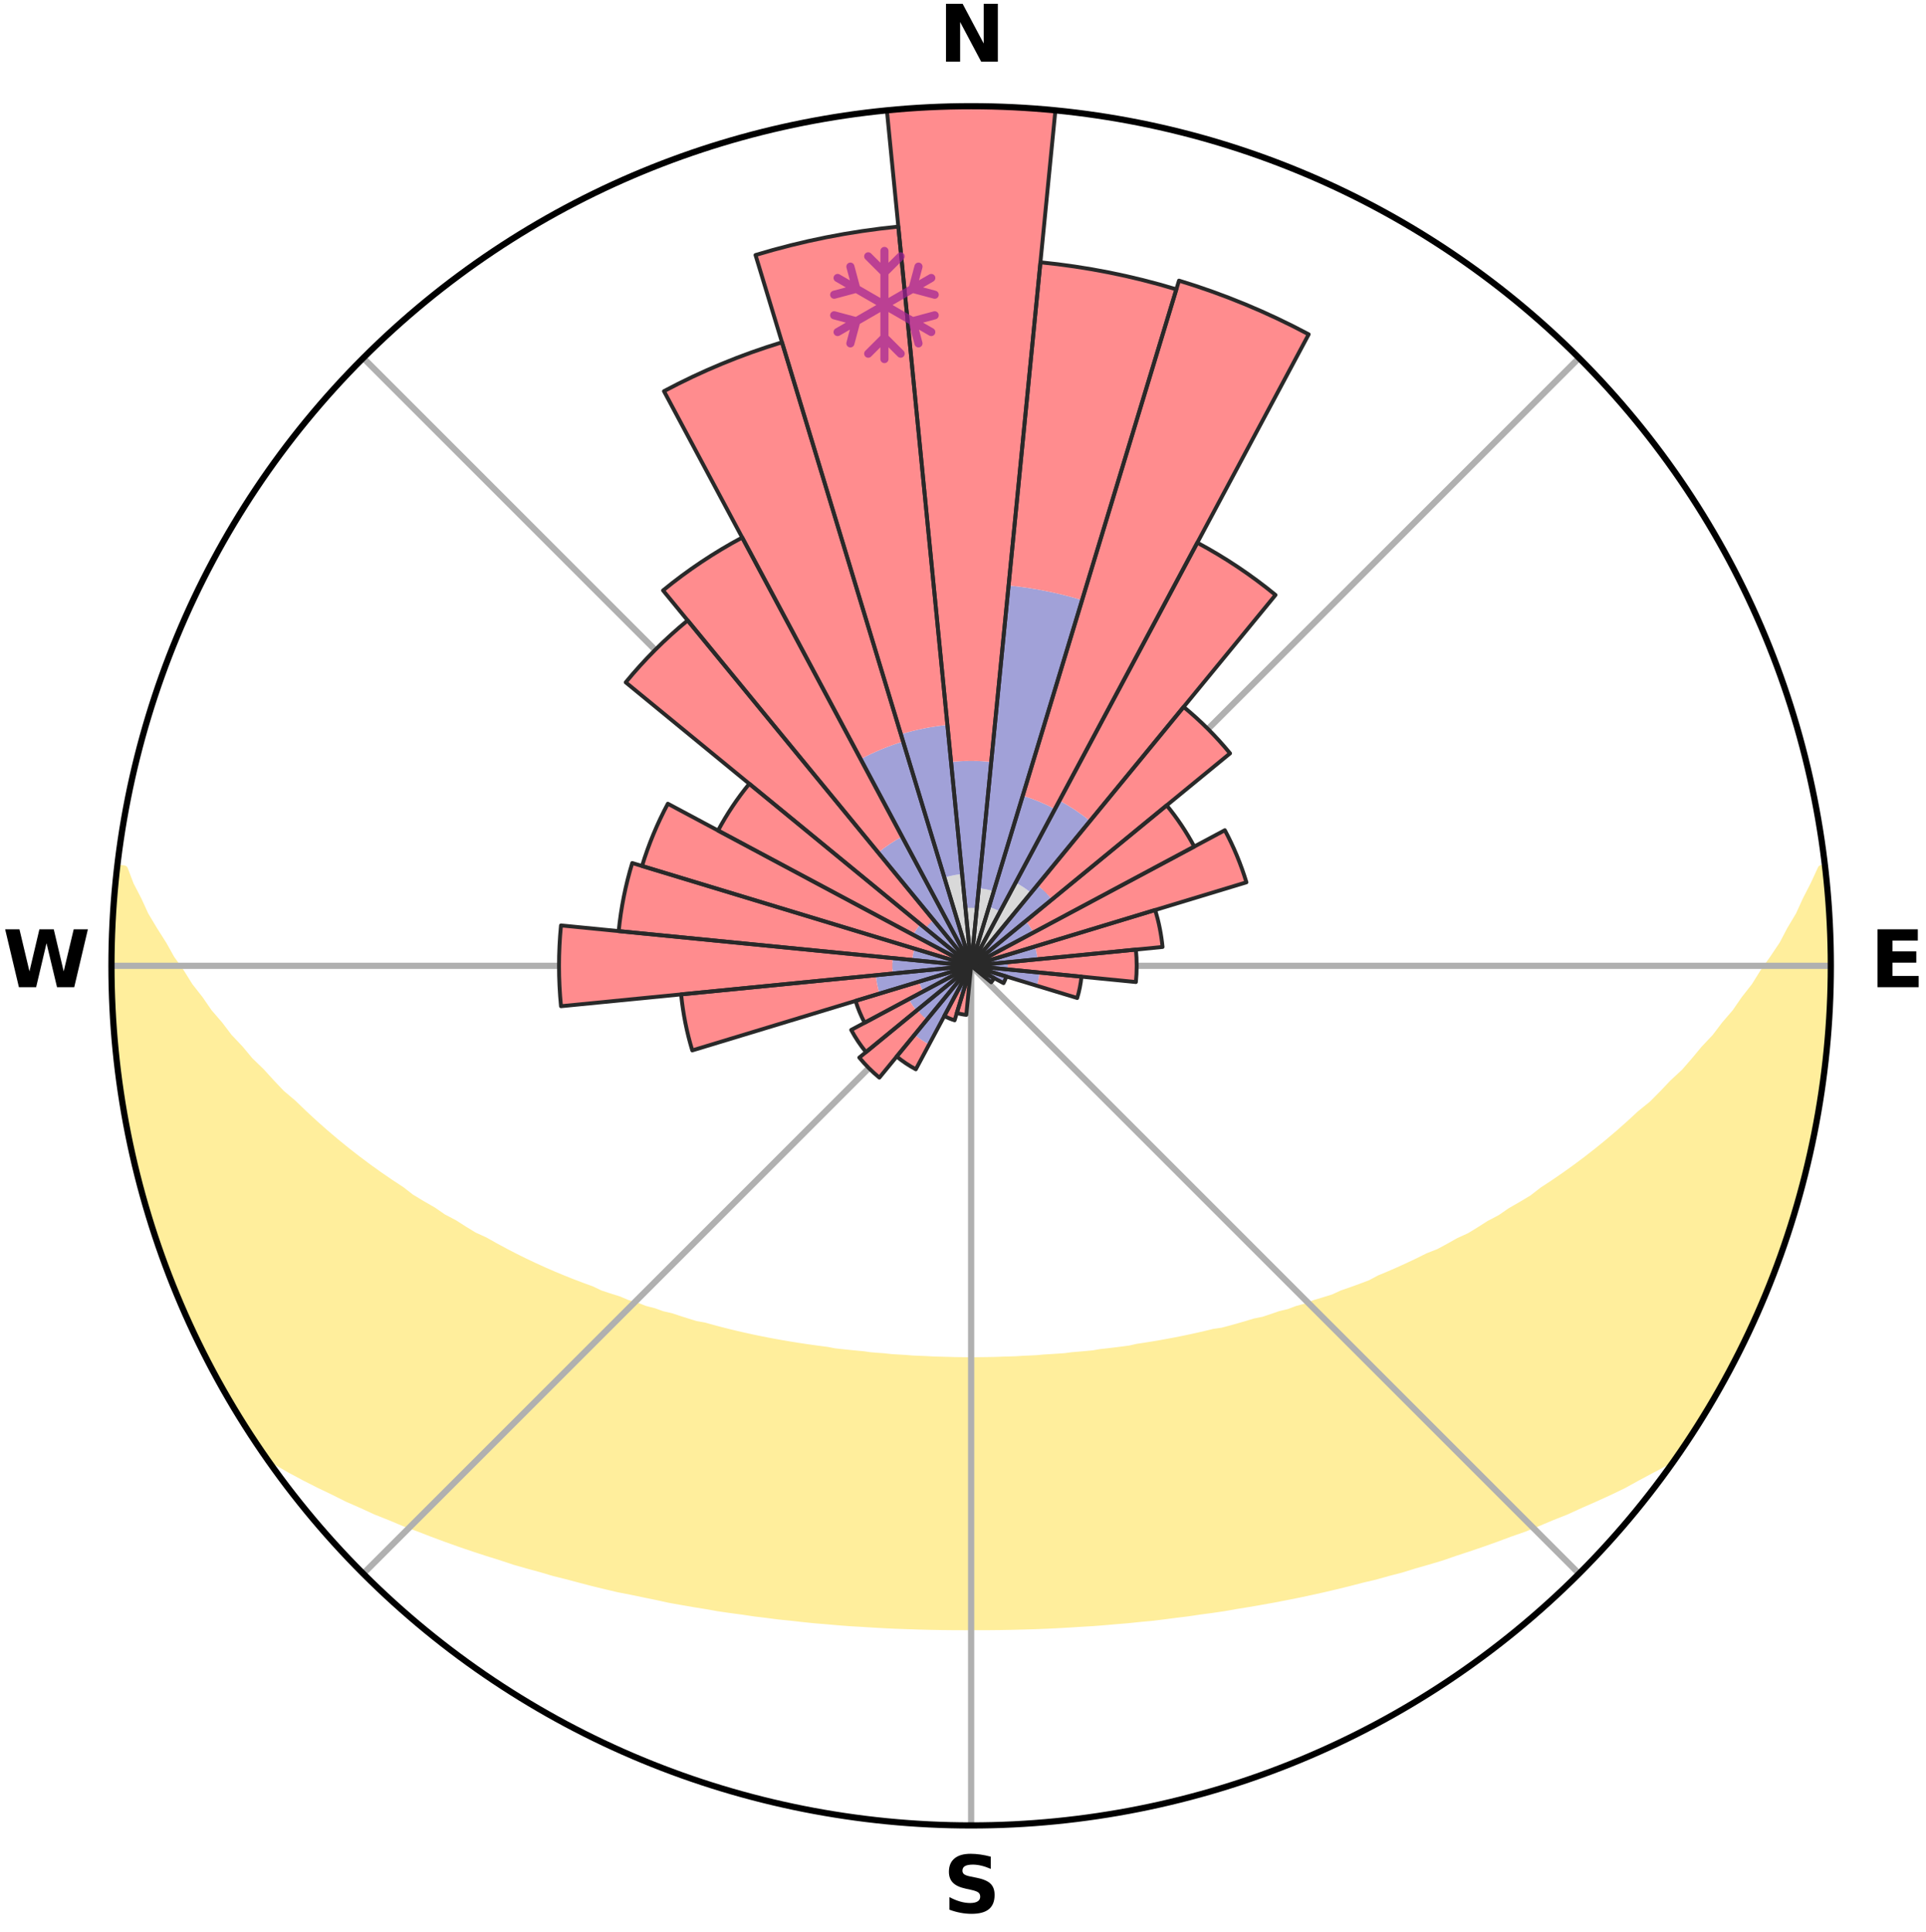 <?xml version="1.0" encoding="utf-8" standalone="no"?>
<!DOCTYPE svg PUBLIC "-//W3C//DTD SVG 1.1//EN"
  "http://www.w3.org/Graphics/SVG/1.1/DTD/svg11.dtd">
<svg xmlns:xlink="http://www.w3.org/1999/xlink" width="248.41pt" height="249.158pt" viewBox="0 0 248.41 249.158" xmlns="http://www.w3.org/2000/svg" version="1.1">
 <title>Ski Rose for Scopello / Alpe di Mera</title>
 <defs>
  <style type="text/css">*{stroke-linejoin: round; stroke-linecap: butt}</style>
 </defs>
 <g id="figure_1">
  <g id="patch_1">
   <path d="M 0 249.158 
L 248.41 249.158 
L 248.41 0 
L 0 0 
z
" style="fill: #ffffff"/>
  </g>
  <g id="axes_1">
   <g id="patch_2">
    <path d="M 236.135 124.579 
C 236.135 110.018 233.267 95.599 227.695 82.147 
C 222.122 68.695 213.955 56.471 203.659 46.175 
C 193.363 35.879 181.139 27.711 167.687 22.139 
C 154.235 16.567 139.815 13.699 125.255 13.699 
C 110.694 13.699 96.275 16.567 82.823 22.139 
C 69.371 27.711 57.147 35.879 46.851 46.175 
C 36.555 56.471 28.387 68.695 22.815 82.147 
C 17.243 95.599 14.375 110.018 14.375 124.579 
C 14.375 139.14 17.243 153.559 22.815 167.011 
C 28.387 180.463 36.555 192.687 46.851 202.983 
C 57.147 213.279 69.371 221.447 82.823 227.019 
C 96.275 232.591 110.694 235.459 125.255 235.459 
C 139.815 235.459 154.235 232.591 167.687 227.019 
C 181.139 221.447 193.363 213.279 203.659 202.983 
C 213.955 192.687 222.122 180.463 227.695 167.011 
C 233.267 153.559 236.135 139.14 236.135 124.579 
M 125.255 124.579 
C 125.255 124.579 125.255 124.579 125.255 124.579 
C 125.255 124.579 125.255 124.579 125.255 124.579 
C 125.255 124.579 125.255 124.579 125.255 124.579 
C 125.255 124.579 125.255 124.579 125.255 124.579 
C 125.255 124.579 125.255 124.579 125.255 124.579 
C 125.255 124.579 125.255 124.579 125.255 124.579 
C 125.255 124.579 125.255 124.579 125.255 124.579 
C 125.255 124.579 125.255 124.579 125.255 124.579 
C 125.255 124.579 125.255 124.579 125.255 124.579 
C 125.255 124.579 125.255 124.579 125.255 124.579 
C 125.255 124.579 125.255 124.579 125.255 124.579 
C 125.255 124.579 125.255 124.579 125.255 124.579 
C 125.255 124.579 125.255 124.579 125.255 124.579 
C 125.255 124.579 125.255 124.579 125.255 124.579 
C 125.255 124.579 125.255 124.579 125.255 124.579 
C 125.255 124.579 125.255 124.579 125.255 124.579 
z
" style="fill: #ffffff"/>
   </g>
   <g id="PolyCollection_1">
    <defs>
     <path id="mb9cbc87fca" d="M 235.302 -137.117 
L 234.938 -137.076 
L 234.003 -135.05 
L 232.981 -133.057 
L 232.095 -131.114 
L 230.95 -129.194 
L 229.968 -127.321 
L 228.735 -125.482 
L 227.464 -123.687 
L 226.371 -121.931 
L 225.034 -120.223 
L 223.88 -118.547 
L 222.486 -116.927 
L 221.278 -115.333 
L 219.834 -113.803 
L 218.579 -112.293 
L 217.302 -110.823 
L 215.796 -109.428 
L 214.481 -108.042 
L 213.148 -106.697 
L 211.594 -105.438 
L 210.232 -104.178 
L 208.856 -102.958 
L 207.469 -101.779 
L 206.07 -100.64 
L 204.663 -99.542 
L 203.247 -98.483 
L 201.824 -97.464 
L 200.396 -96.485 
L 198.964 -95.544 
L 197.712 -94.567 
L 196.272 -93.7 
L 194.832 -92.871 
L 193.567 -91.996 
L 192.126 -91.238 
L 190.857 -90.429 
L 189.585 -89.651 
L 188.15 -88.995 
L 186.88 -88.279 
L 185.611 -87.593 
L 184.19 -87.033 
L 182.927 -86.406 
L 181.668 -85.808 
L 180.412 -85.236 
L 179.16 -84.691 
L 177.914 -84.172 
L 176.805 -83.574 
L 175.567 -83.105 
L 174.337 -82.659 
L 173.114 -82.237 
L 172.016 -81.73 
L 170.807 -81.352 
L 169.607 -80.995 
L 168.521 -80.551 
L 167.338 -80.233 
L 166.262 -79.828 
L 165.096 -79.547 
L 164.031 -79.178 
L 162.97 -78.826 
L 161.832 -78.596 
L 160.784 -78.277 
L 159.741 -77.974 
L 158.703 -77.686 
L 157.671 -77.413 
L 156.579 -77.253 
L 155.562 -77.007 
L 154.55 -76.774 
L 153.544 -76.553 
L 152.544 -76.345 
L 151.551 -76.148 
L 150.563 -75.962 
L 149.582 -75.787 
L 148.606 -75.622 
L 147.637 -75.467 
L 146.673 -75.321 
L 145.746 -75.108 
L 144.792 -74.981 
L 143.843 -74.862 
L 142.9 -74.751 
L 141.962 -74.647 
L 141.049 -74.488 
L 140.119 -74.399 
L 139.194 -74.317 
L 138.273 -74.24 
L 137.369 -74.12 
L 136.455 -74.057 
L 135.546 -73.998 
L 134.64 -73.943 
L 133.742 -73.859 
L 132.841 -73.816 
L 131.943 -73.777 
L 131.05 -73.718 
L 130.155 -73.69 
L 129.262 -73.665 
L 128.371 -73.631 
L 127.48 -73.616 
L 126.59 -73.604 
L 125.7 -73.594 
L 124.81 -73.594 
L 123.92 -73.603 
L 123.03 -73.615 
L 122.139 -73.642 
L 121.248 -73.664 
L 120.355 -73.689 
L 119.462 -73.74 
L 118.566 -73.775 
L 117.668 -73.814 
L 116.773 -73.891 
L 115.87 -73.941 
L 114.963 -73.995 
L 114.063 -74.098 
L 113.151 -74.165 
L 112.235 -74.237 
L 111.33 -74.368 
L 110.407 -74.453 
L 109.479 -74.545 
L 108.546 -74.643 
L 107.608 -74.747 
L 106.691 -74.928 
L 105.745 -75.049 
L 104.793 -75.179 
L 103.835 -75.316 
L 102.871 -75.462 
L 101.902 -75.618 
L 100.926 -75.783 
L 99.944 -75.958 
L 98.956 -76.143 
L 97.963 -76.34 
L 96.963 -76.548 
L 95.957 -76.769 
L 94.945 -77.002 
L 93.927 -77.248 
L 92.904 -77.508 
L 91.875 -77.782 
L 90.841 -78.071 
L 89.723 -78.273 
L 88.675 -78.592 
L 87.622 -78.927 
L 86.565 -79.279 
L 85.41 -79.543 
L 84.342 -79.93 
L 83.169 -80.229 
L 82.09 -80.654 
L 80.9 -80.991 
L 79.812 -81.455 
L 78.607 -81.834 
L 77.393 -82.234 
L 76.294 -82.762 
L 75.067 -83.208 
L 73.834 -83.677 
L 72.594 -84.171 
L 71.348 -84.69 
L 70.097 -85.235 
L 68.841 -85.807 
L 67.582 -86.406 
L 66.32 -87.033 
L 65.055 -87.689 
L 63.789 -88.373 
L 62.523 -89.087 
L 61.092 -89.742 
L 59.824 -90.518 
L 58.559 -91.326 
L 57.122 -92.081 
L 55.86 -92.954 
L 54.424 -93.781 
L 52.988 -94.645 
L 51.739 -95.62 
L 50.31 -96.558 
L 48.886 -97.535 
L 47.467 -98.552 
L 46.055 -99.607 
L 44.65 -100.703 
L 43.255 -101.839 
L 41.871 -103.014 
L 40.498 -104.231 
L 39.139 -105.488 
L 37.795 -106.785 
L 36.26 -108.085 
L 34.947 -109.467 
L 33.654 -110.889 
L 32.17 -112.324 
L 30.918 -113.831 
L 29.477 -115.357 
L 28.271 -116.946 
L 26.88 -118.562 
L 25.728 -120.234 
L 24.393 -121.938 
L 23.302 -123.689 
L 22.033 -125.48 
L 21.011 -127.309 
L 19.82 -129.182 
L 18.675 -131.098 
L 17.786 -133.037 
L 16.758 -135.026 
L 16 -137.027 
L 15.209 -137.117 
L 15.209 -137.117 
L 14.894 -135.206 
L 14.793 -133.273 
L 14.6 -131.347 
L 14.565 -129.412 
L 14.439 -127.481 
L 14.409 -125.546 
L 14.531 -123.613 
L 14.443 -121.677 
L 14.569 -119.746 
L 14.607 -117.812 
L 14.731 -115.881 
L 15.015 -113.964 
L 15.151 -112.034 
L 15.363 -110.112 
L 15.672 -108.202 
L 15.904 -106.28 
L 16.273 -104.381 
L 16.672 -102.488 
L 17.1 -100.602 
L 17.461 -98.7 
L 17.95 -96.828 
L 18.469 -94.965 
L 18.941 -93.087 
L 19.519 -91.241 
L 20.127 -89.404 
L 20.765 -87.577 
L 21.433 -85.762 
L 22.132 -83.958 
L 22.862 -82.166 
L 23.623 -80.388 
L 24.416 -78.624 
L 25.242 -76.875 
L 26.035 -75.11 
L 26.932 -73.395 
L 27.863 -71.7 
L 28.778 -69.995 
L 29.74 -68.317 
L 30.72 -66.648 
L 31.741 -65.004 
L 32.795 -63.381 
L 33.878 -61.777 
L 35.659 -60.671 
L 37.478 -59.628 
L 39.323 -58.641 
L 41.177 -57.7 
L 43.041 -56.807 
L 44.845 -55.903 
L 46.709 -55.087 
L 48.513 -54.258 
L 50.374 -53.52 
L 52.173 -52.761 
L 54.017 -52.087 
L 55.805 -51.394 
L 57.587 -50.732 
L 59.362 -50.101 
L 61.13 -49.498 
L 62.89 -48.924 
L 64.641 -48.378 
L 66.346 -47.808 
L 68.081 -47.314 
L 69.807 -46.844 
L 71.486 -46.345 
L 73.194 -45.923 
L 74.861 -45.476 
L 76.517 -45.046 
L 78.169 -44.644 
L 79.811 -44.257 
L 81.47 -43.938 
L 83.098 -43.596 
L 84.714 -43.266 
L 86.303 -42.915 
L 87.908 -42.628 
L 89.501 -42.352 
L 91.09 -42.098 
L 92.655 -41.819 
L 94.226 -41.59 
L 95.793 -41.382 
L 97.34 -41.151 
L 98.891 -40.964 
L 100.427 -40.763 
L 101.968 -40.609 
L 103.494 -40.436 
L 105.016 -40.278 
L 106.538 -40.153 
L 108.051 -40.02 
L 109.561 -39.901 
L 111.07 -39.816 
L 112.573 -39.72 
L 114.072 -39.637 
L 115.569 -39.565 
L 117.064 -39.513 
L 118.556 -39.464 
L 120.047 -39.426 
L 121.536 -39.399 
L 123.024 -39.384 
L 124.511 -39.38 
L 125.998 -39.381 
L 127.486 -39.385 
L 128.974 -39.4 
L 130.463 -39.427 
L 131.953 -39.466 
L 133.446 -39.509 
L 134.941 -39.568 
L 136.437 -39.64 
L 137.937 -39.724 
L 139.439 -39.82 
L 140.948 -39.905 
L 142.458 -40.025 
L 143.971 -40.158 
L 145.492 -40.284 
L 147.014 -40.443 
L 148.549 -40.583 
L 150.08 -40.77 
L 151.616 -40.971 
L 153.167 -41.159 
L 154.714 -41.39 
L 156.28 -41.598 
L 157.851 -41.828 
L 159.416 -42.107 
L 161.004 -42.361 
L 162.597 -42.638 
L 164.202 -42.925 
L 165.811 -43.236 
L 167.432 -43.558 
L 169.056 -43.906 
L 170.693 -44.267 
L 172.334 -44.655 
L 173.986 -45.057 
L 175.642 -45.488 
L 177.34 -45.888 
L 179.016 -46.357 
L 180.733 -46.802 
L 182.419 -47.326 
L 184.154 -47.82 
L 185.898 -48.34 
L 187.61 -48.936 
L 189.37 -49.51 
L 191.137 -50.113 
L 192.912 -50.744 
L 194.693 -51.406 
L 196.53 -52.049 
L 198.324 -52.774 
L 200.122 -53.533 
L 201.984 -54.27 
L 203.788 -55.099 
L 205.65 -55.915 
L 207.519 -56.766 
L 209.379 -57.664 
L 211.172 -58.653 
L 213.017 -59.638 
L 214.901 -60.635 
L 216.631 -61.778 
L 217.712 -63.383 
L 218.768 -65.005 
L 219.776 -66.656 
L 220.777 -68.312 
L 221.734 -69.994 
L 222.646 -71.7 
L 223.586 -73.391 
L 224.464 -75.115 
L 225.298 -76.861 
L 226.056 -78.641 
L 226.931 -80.369 
L 227.657 -82.163 
L 228.419 -83.942 
L 229.046 -85.773 
L 229.721 -87.586 
L 230.35 -89.415 
L 231.002 -91.237 
L 231.532 -93.098 
L 232.017 -94.971 
L 232.573 -96.825 
L 232.974 -98.718 
L 233.505 -100.581 
L 233.818 -102.492 
L 234.265 -104.375 
L 234.493 -106.299 
L 234.858 -108.199 
L 235.156 -110.11 
L 235.419 -112.027 
L 235.514 -113.962 
L 235.725 -115.885 
L 235.88 -117.813 
L 236.018 -119.743 
L 235.937 -121.681 
L 236.003 -123.613 
L 236.033 -125.546 
L 236.014 -127.479 
L 235.977 -129.413 
L 235.906 -131.347 
L 235.786 -133.278 
L 235.486 -135.193 
L 235.302 -137.117 
z
" style="stroke: #ffee9c"/>
    </defs>
    <g clip-path="url(#pe1ab125594)">
     <use xlink:href="#mb9cbc87fca" x="0" y="249.158" style="fill: #ffee9c; stroke: #ffee9c"/>
    </g>
   </g>
   <g id="matplotlib.axis_1">
    <g id="xtick_1">
     <g id="line2d_1">
      <path d="M 125.255 124.579 
L 125.255 13.699 
" clip-path="url(#pe1ab125594)" style="fill: none; stroke: #b0b0b0; stroke-width: 0.8; stroke-linecap: square"/>
     </g>
     <g id="text_1">
      <!-- N -->
      <g transform="translate(121.07 7.958) scale(0.1 -0.1)">
       <defs>
        <path id="DejaVuSans-Bold-4e" d="M 588 4666 
L 1931 4666 
L 3628 1466 
L 3628 4666 
L 4769 4666 
L 4769 0 
L 3425 0 
L 1728 3200 
L 1728 0 
L 588 0 
L 588 4666 
z
" transform="scale(0.016)"/>
       </defs>
       <use xlink:href="#DejaVuSans-Bold-4e"/>
      </g>
     </g>
    </g>
    <g id="xtick_2">
     <g id="line2d_2">
      <path d="M 125.255 124.579 
L 203.659 46.175 
" clip-path="url(#pe1ab125594)" style="fill: none; stroke: #b0b0b0; stroke-width: 0.8; stroke-linecap: square"/>
     </g>
    </g>
    <g id="xtick_3">
     <g id="line2d_3">
      <path d="M 125.255 124.579 
L 236.135 124.579 
" clip-path="url(#pe1ab125594)" style="fill: none; stroke: #b0b0b0; stroke-width: 0.8; stroke-linecap: square"/>
     </g>
     <g id="text_2">
      <!-- E -->
      <g transform="translate(241.219 127.338) scale(0.1 -0.1)">
       <defs>
        <path id="DejaVuSans-Bold-45" d="M 588 4666 
L 3834 4666 
L 3834 3756 
L 1791 3756 
L 1791 2888 
L 3713 2888 
L 3713 1978 
L 1791 1978 
L 1791 909 
L 3903 909 
L 3903 0 
L 588 0 
L 588 4666 
z
" transform="scale(0.016)"/>
       </defs>
       <use xlink:href="#DejaVuSans-Bold-45"/>
      </g>
     </g>
    </g>
    <g id="xtick_4">
     <g id="line2d_4">
      <path d="M 125.255 124.579 
L 203.659 202.983 
" clip-path="url(#pe1ab125594)" style="fill: none; stroke: #b0b0b0; stroke-width: 0.8; stroke-linecap: square"/>
     </g>
    </g>
    <g id="xtick_5">
     <g id="line2d_5">
      <path d="M 125.255 124.579 
L 125.255 235.459 
" clip-path="url(#pe1ab125594)" style="fill: none; stroke: #b0b0b0; stroke-width: 0.8; stroke-linecap: square"/>
     </g>
     <g id="text_3">
      <!-- S -->
      <g transform="translate(121.654 246.718) scale(0.1 -0.1)">
       <defs>
        <path id="DejaVuSans-Bold-53" d="M 3834 4519 
L 3834 3531 
Q 3450 3703 3084 3790 
Q 2719 3878 2394 3878 
Q 1963 3878 1756 3759 
Q 1550 3641 1550 3391 
Q 1550 3203 1689 3098 
Q 1828 2994 2194 2919 
L 2706 2816 
Q 3484 2659 3812 2340 
Q 4141 2022 4141 1434 
Q 4141 663 3683 286 
Q 3225 -91 2284 -91 
Q 1841 -91 1394 -6 
Q 947 78 500 244 
L 500 1259 
Q 947 1022 1364 901 
Q 1781 781 2169 781 
Q 2563 781 2772 912 
Q 2981 1044 2981 1288 
Q 2981 1506 2839 1625 
Q 2697 1744 2272 1838 
L 1806 1941 
Q 1106 2091 782 2419 
Q 459 2747 459 3303 
Q 459 4000 909 4375 
Q 1359 4750 2203 4750 
Q 2588 4750 2994 4692 
Q 3400 4634 3834 4519 
z
" transform="scale(0.016)"/>
       </defs>
       <use xlink:href="#DejaVuSans-Bold-53"/>
      </g>
     </g>
    </g>
    <g id="xtick_6">
     <g id="line2d_6">
      <path d="M 125.255 124.579 
L 46.851 202.983 
" clip-path="url(#pe1ab125594)" style="fill: none; stroke: #b0b0b0; stroke-width: 0.8; stroke-linecap: square"/>
     </g>
    </g>
    <g id="xtick_7">
     <g id="line2d_7">
      <path d="M 125.255 124.579 
L 14.375 124.579 
" clip-path="url(#pe1ab125594)" style="fill: none; stroke: #b0b0b0; stroke-width: 0.8; stroke-linecap: square"/>
     </g>
     <g id="text_4">
      <!-- W -->
      <g transform="translate(0.36 127.338) scale(0.1 -0.1)">
       <defs>
        <path id="DejaVuSans-Bold-57" d="M 191 4666 
L 1344 4666 
L 2150 1275 
L 2950 4666 
L 4109 4666 
L 4909 1275 
L 5716 4666 
L 6859 4666 
L 5759 0 
L 4372 0 
L 3525 3547 
L 2688 0 
L 1300 0 
L 191 4666 
z
" transform="scale(0.016)"/>
       </defs>
       <use xlink:href="#DejaVuSans-Bold-57"/>
      </g>
     </g>
    </g>
    <g id="xtick_8">
     <g id="line2d_8">
      <path d="M 125.255 124.579 
L 46.851 46.175 
" clip-path="url(#pe1ab125594)" style="fill: none; stroke: #b0b0b0; stroke-width: 0.8; stroke-linecap: square"/>
     </g>
    </g>
   </g>
   <g id="matplotlib.axis_2"/>
   <g id="patch_3">
    <path d="M 125.255 124.579 
C 125.255 124.579 125.255 124.579 125.255 124.579 
C 125.255 124.579 125.255 124.579 125.255 124.579 
L 125.989 117.122 
C 125.745 117.098 125.5 117.086 125.255 117.086 
C 125.01 117.086 124.764 117.098 124.52 117.122 
z
" clip-path="url(#pe1ab125594)" style="fill: #d9d9d9"/>
   </g>
   <g id="patch_4">
    <path d="M 125.255 124.579 
C 125.255 124.579 125.255 124.579 125.255 124.579 
C 125.255 124.579 125.255 124.579 125.255 124.579 
L 128.173 114.959 
C 127.858 114.863 127.539 114.783 127.216 114.719 
C 126.893 114.655 126.568 114.606 126.24 114.574 
z
" clip-path="url(#pe1ab125594)" style="fill: #d9d9d9"/>
   </g>
   <g id="patch_5">
    <path d="M 125.255 124.579 
C 125.255 124.579 125.255 124.579 125.255 124.579 
C 125.255 124.579 125.255 124.579 125.255 124.579 
L 128.993 117.585 
C 128.764 117.463 128.529 117.352 128.29 117.253 
C 128.05 117.153 127.805 117.066 127.557 116.99 
z
" clip-path="url(#pe1ab125594)" style="fill: #d9d9d9"/>
   </g>
   <g id="patch_6">
    <path d="M 125.255 124.579 
C 125.255 124.579 125.255 124.579 125.255 124.579 
C 125.255 124.579 125.255 124.579 125.255 124.579 
L 132.979 115.168 
C 132.671 114.915 132.35 114.677 132.019 114.456 
C 131.688 114.234 131.346 114.029 130.994 113.842 
z
" clip-path="url(#pe1ab125594)" style="fill: #d9d9d9"/>
   </g>
   <g id="patch_7">
    <path d="M 125.255 124.579 
C 125.255 124.579 125.255 124.579 125.255 124.579 
C 125.255 124.579 125.255 124.579 125.255 124.579 
L 125.255 124.579 
C 125.255 124.579 125.255 124.579 125.255 124.579 
C 125.255 124.579 125.255 124.579 125.255 124.579 
z
" clip-path="url(#pe1ab125594)" style="fill: #d9d9d9"/>
   </g>
   <g id="patch_8">
    <path d="M 125.255 124.579 
C 125.255 124.579 125.255 124.579 125.255 124.579 
C 125.255 124.579 125.255 124.579 125.255 124.579 
L 125.255 124.579 
C 125.255 124.579 125.255 124.579 125.255 124.579 
C 125.255 124.579 125.255 124.579 125.255 124.579 
z
" clip-path="url(#pe1ab125594)" style="fill: #d9d9d9"/>
   </g>
   <g id="patch_9">
    <path d="M 125.255 124.579 
C 125.255 124.579 125.255 124.579 125.255 124.579 
C 125.255 124.579 125.255 124.579 125.255 124.579 
L 125.255 124.579 
C 125.255 124.579 125.255 124.579 125.255 124.579 
C 125.255 124.579 125.255 124.579 125.255 124.579 
z
" clip-path="url(#pe1ab125594)" style="fill: #d9d9d9"/>
   </g>
   <g id="patch_10">
    <path d="M 125.255 124.579 
C 125.255 124.579 125.255 124.579 125.255 124.579 
C 125.255 124.579 125.255 124.579 125.255 124.579 
L 125.255 124.579 
C 125.255 124.579 125.255 124.579 125.255 124.579 
C 125.255 124.579 125.255 124.579 125.255 124.579 
z
" clip-path="url(#pe1ab125594)" style="fill: #d9d9d9"/>
   </g>
   <g id="patch_11">
    <path d="M 125.255 124.579 
C 125.255 124.579 125.255 124.579 125.255 124.579 
C 125.255 124.579 125.255 124.579 125.255 124.579 
L 125.255 124.579 
C 125.255 124.579 125.255 124.579 125.255 124.579 
C 125.255 124.579 125.255 124.579 125.255 124.579 
z
" clip-path="url(#pe1ab125594)" style="fill: #d9d9d9"/>
   </g>
   <g id="patch_12">
    <path d="M 125.255 124.579 
C 125.255 124.579 125.255 124.579 125.255 124.579 
C 125.255 124.579 125.255 124.579 125.255 124.579 
L 125.255 124.579 
C 125.255 124.579 125.255 124.579 125.255 124.579 
C 125.255 124.579 125.255 124.579 125.255 124.579 
z
" clip-path="url(#pe1ab125594)" style="fill: #d9d9d9"/>
   </g>
   <g id="patch_13">
    <path d="M 125.255 124.579 
C 125.255 124.579 125.255 124.579 125.255 124.579 
C 125.255 124.579 125.255 124.579 125.255 124.579 
L 125.255 124.579 
C 125.255 124.579 125.255 124.579 125.255 124.579 
C 125.255 124.579 125.255 124.579 125.255 124.579 
z
" clip-path="url(#pe1ab125594)" style="fill: #d9d9d9"/>
   </g>
   <g id="patch_14">
    <path d="M 125.255 124.579 
C 125.255 124.579 125.255 124.579 125.255 124.579 
C 125.255 124.579 125.255 124.579 125.255 124.579 
L 125.255 124.579 
C 125.255 124.579 125.255 124.579 125.255 124.579 
C 125.255 124.579 125.255 124.579 125.255 124.579 
z
" clip-path="url(#pe1ab125594)" style="fill: #d9d9d9"/>
   </g>
   <g id="patch_15">
    <path d="M 125.255 124.579 
C 125.255 124.579 125.255 124.579 125.255 124.579 
C 125.255 124.579 125.255 124.579 125.255 124.579 
L 125.255 124.579 
C 125.255 124.579 125.255 124.579 125.255 124.579 
C 125.255 124.579 125.255 124.579 125.255 124.579 
z
" clip-path="url(#pe1ab125594)" style="fill: #d9d9d9"/>
   </g>
   <g id="patch_16">
    <path d="M 125.255 124.579 
C 125.255 124.579 125.255 124.579 125.255 124.579 
C 125.255 124.579 125.255 124.579 125.255 124.579 
L 125.255 124.579 
C 125.255 124.579 125.255 124.579 125.255 124.579 
C 125.255 124.579 125.255 124.579 125.255 124.579 
z
" clip-path="url(#pe1ab125594)" style="fill: #d9d9d9"/>
   </g>
   <g id="patch_17">
    <path d="M 125.255 124.579 
C 125.255 124.579 125.255 124.579 125.255 124.579 
C 125.255 124.579 125.255 124.579 125.255 124.579 
L 125.255 124.579 
C 125.255 124.579 125.255 124.579 125.255 124.579 
C 125.255 124.579 125.255 124.579 125.255 124.579 
z
" clip-path="url(#pe1ab125594)" style="fill: #d9d9d9"/>
   </g>
   <g id="patch_18">
    <path d="M 125.255 124.579 
C 125.255 124.579 125.255 124.579 125.255 124.579 
C 125.255 124.579 125.255 124.579 125.255 124.579 
L 125.255 124.579 
C 125.255 124.579 125.255 124.579 125.255 124.579 
C 125.255 124.579 125.255 124.579 125.255 124.579 
z
" clip-path="url(#pe1ab125594)" style="fill: #d9d9d9"/>
   </g>
   <g id="patch_19">
    <path d="M 125.255 124.579 
C 125.255 124.579 125.255 124.579 125.255 124.579 
C 125.255 124.579 125.255 124.579 125.255 124.579 
L 125.255 124.579 
C 125.255 124.579 125.255 124.579 125.255 124.579 
C 125.255 124.579 125.255 124.579 125.255 124.579 
z
" clip-path="url(#pe1ab125594)" style="fill: #d9d9d9"/>
   </g>
   <g id="patch_20">
    <path d="M 125.255 124.579 
C 125.255 124.579 125.255 124.579 125.255 124.579 
C 125.255 124.579 125.255 124.579 125.255 124.579 
L 125.255 124.579 
C 125.255 124.579 125.255 124.579 125.255 124.579 
C 125.255 124.579 125.255 124.579 125.255 124.579 
z
" clip-path="url(#pe1ab125594)" style="fill: #d9d9d9"/>
   </g>
   <g id="patch_21">
    <path d="M 125.255 124.579 
C 125.255 124.579 125.255 124.579 125.255 124.579 
C 125.255 124.579 125.255 124.579 125.255 124.579 
L 125.255 124.579 
C 125.255 124.579 125.255 124.579 125.255 124.579 
C 125.255 124.579 125.255 124.579 125.255 124.579 
z
" clip-path="url(#pe1ab125594)" style="fill: #d9d9d9"/>
   </g>
   <g id="patch_22">
    <path d="M 125.255 124.579 
C 125.255 124.579 125.255 124.579 125.255 124.579 
C 125.255 124.579 125.255 124.579 125.255 124.579 
L 125.255 124.579 
C 125.255 124.579 125.255 124.579 125.255 124.579 
C 125.255 124.579 125.255 124.579 125.255 124.579 
z
" clip-path="url(#pe1ab125594)" style="fill: #d9d9d9"/>
   </g>
   <g id="patch_23">
    <path d="M 125.255 124.579 
C 125.255 124.579 125.255 124.579 125.255 124.579 
C 125.255 124.579 125.255 124.579 125.255 124.579 
L 125.255 124.579 
C 125.255 124.579 125.255 124.579 125.255 124.579 
C 125.255 124.579 125.255 124.579 125.255 124.579 
z
" clip-path="url(#pe1ab125594)" style="fill: #d9d9d9"/>
   </g>
   <g id="patch_24">
    <path d="M 125.255 124.579 
C 125.255 124.579 125.255 124.579 125.255 124.579 
C 125.255 124.579 125.255 124.579 125.255 124.579 
L 125.255 124.579 
C 125.255 124.579 125.255 124.579 125.255 124.579 
C 125.255 124.579 125.255 124.579 125.255 124.579 
z
" clip-path="url(#pe1ab125594)" style="fill: #d9d9d9"/>
   </g>
   <g id="patch_25">
    <path d="M 125.255 124.579 
C 125.255 124.579 125.255 124.579 125.255 124.579 
C 125.255 124.579 125.255 124.579 125.255 124.579 
L 125.255 124.579 
C 125.255 124.579 125.255 124.579 125.255 124.579 
C 125.255 124.579 125.255 124.579 125.255 124.579 
z
" clip-path="url(#pe1ab125594)" style="fill: #d9d9d9"/>
   </g>
   <g id="patch_26">
    <path d="M 125.255 124.579 
C 125.255 124.579 125.255 124.579 125.255 124.579 
C 125.255 124.579 125.255 124.579 125.255 124.579 
L 125.255 124.579 
C 125.255 124.579 125.255 124.579 125.255 124.579 
C 125.255 124.579 125.255 124.579 125.255 124.579 
z
" clip-path="url(#pe1ab125594)" style="fill: #d9d9d9"/>
   </g>
   <g id="patch_27">
    <path d="M 125.255 124.579 
C 125.255 124.579 125.255 124.579 125.255 124.579 
C 125.255 124.579 125.255 124.579 125.255 124.579 
L 125.255 124.579 
C 125.255 124.579 125.255 124.579 125.255 124.579 
C 125.255 124.579 125.255 124.579 125.255 124.579 
z
" clip-path="url(#pe1ab125594)" style="fill: #d9d9d9"/>
   </g>
   <g id="patch_28">
    <path d="M 125.255 124.579 
C 125.255 124.579 125.255 124.579 125.255 124.579 
C 125.255 124.579 125.255 124.579 125.255 124.579 
L 125.255 124.579 
C 125.255 124.579 125.255 124.579 125.255 124.579 
C 125.255 124.579 125.255 124.579 125.255 124.579 
z
" clip-path="url(#pe1ab125594)" style="fill: #d9d9d9"/>
   </g>
   <g id="patch_29">
    <path d="M 125.255 124.579 
C 125.255 124.579 125.255 124.579 125.255 124.579 
C 125.255 124.579 125.255 124.579 125.255 124.579 
L 125.255 124.579 
C 125.255 124.579 125.255 124.579 125.255 124.579 
C 125.255 124.579 125.255 124.579 125.255 124.579 
z
" clip-path="url(#pe1ab125594)" style="fill: #d9d9d9"/>
   </g>
   <g id="patch_30">
    <path d="M 125.255 124.579 
C 125.255 124.579 125.255 124.579 125.255 124.579 
C 125.255 124.579 125.255 124.579 125.255 124.579 
L 125.255 124.579 
C 125.255 124.579 125.255 124.579 125.255 124.579 
C 125.255 124.579 125.255 124.579 125.255 124.579 
z
" clip-path="url(#pe1ab125594)" style="fill: #d9d9d9"/>
   </g>
   <g id="patch_31">
    <path d="M 125.255 124.579 
C 125.255 124.579 125.255 124.579 125.255 124.579 
C 125.255 124.579 125.255 124.579 125.255 124.579 
L 125.255 124.579 
C 125.255 124.579 125.255 124.579 125.255 124.579 
C 125.255 124.579 125.255 124.579 125.255 124.579 
z
" clip-path="url(#pe1ab125594)" style="fill: #d9d9d9"/>
   </g>
   <g id="patch_32">
    <path d="M 125.255 124.579 
C 125.255 124.579 125.255 124.579 125.255 124.579 
C 125.255 124.579 125.255 124.579 125.255 124.579 
L 125.255 124.579 
C 125.255 124.579 125.255 124.579 125.255 124.579 
C 125.255 124.579 125.255 124.579 125.255 124.579 
z
" clip-path="url(#pe1ab125594)" style="fill: #d9d9d9"/>
   </g>
   <g id="patch_33">
    <path d="M 125.255 124.579 
C 125.255 124.579 125.255 124.579 125.255 124.579 
C 125.255 124.579 125.255 124.579 125.255 124.579 
L 125.255 124.579 
C 125.255 124.579 125.255 124.579 125.255 124.579 
C 125.255 124.579 125.255 124.579 125.255 124.579 
z
" clip-path="url(#pe1ab125594)" style="fill: #d9d9d9"/>
   </g>
   <g id="patch_34">
    <path d="M 125.255 124.579 
C 125.255 124.579 125.255 124.579 125.255 124.579 
C 125.255 124.579 125.255 124.579 125.255 124.579 
L 124.089 112.741 
C 123.701 112.779 123.316 112.836 122.934 112.912 
C 122.552 112.988 122.174 113.083 121.802 113.196 
z
" clip-path="url(#pe1ab125594)" style="fill: #d9d9d9"/>
   </g>
   <g id="patch_35">
    <path d="M 124.52 117.122 
C 124.764 117.098 125.01 117.086 125.255 117.086 
C 125.5 117.086 125.745 117.098 125.989 117.122 
L 127.845 98.277 
C 126.984 98.193 126.12 98.15 125.255 98.15 
C 124.39 98.15 123.525 98.193 122.664 98.277 
z
" clip-path="url(#pe1ab125594)" style="fill: #a1a1d8"/>
   </g>
   <g id="patch_36">
    <path d="M 126.24 114.574 
C 126.568 114.606 126.893 114.655 127.216 114.719 
C 127.539 114.783 127.858 114.863 128.173 114.959 
L 139.565 77.405 
C 138.021 76.937 136.455 76.545 134.872 76.23 
C 133.29 75.915 131.692 75.678 130.087 75.52 
z
" clip-path="url(#pe1ab125594)" style="fill: #a1a1d8"/>
   </g>
   <g id="patch_37">
    <path d="M 127.557 116.99 
C 127.805 117.066 128.05 117.153 128.29 117.253 
C 128.529 117.352 128.764 117.463 128.993 117.585 
L 136.062 104.361 
C 135.4 104.007 134.721 103.686 134.028 103.399 
C 133.335 103.112 132.628 102.859 131.91 102.641 
z
" clip-path="url(#pe1ab125594)" style="fill: #a1a1d8"/>
   </g>
   <g id="patch_38">
    <path d="M 130.994 113.842 
C 131.346 114.029 131.688 114.234 132.019 114.456 
C 132.35 114.677 132.671 114.915 132.979 115.168 
L 140.585 105.899 
C 139.974 105.397 139.338 104.926 138.68 104.487 
C 138.023 104.047 137.344 103.64 136.646 103.267 
z
" clip-path="url(#pe1ab125594)" style="fill: #a1a1d8"/>
   </g>
   <g id="patch_39">
    <path d="M 125.255 124.579 
C 125.255 124.579 125.255 124.579 125.255 124.579 
C 125.255 124.579 125.255 124.579 125.255 124.579 
L 135.681 116.022 
C 135.401 115.681 135.104 115.354 134.792 115.042 
C 134.48 114.73 134.153 114.433 133.811 114.153 
z
" clip-path="url(#pe1ab125594)" style="fill: #a1a1d8"/>
   </g>
   <g id="patch_40">
    <path d="M 125.255 124.579 
C 125.255 124.579 125.255 124.579 125.255 124.579 
C 125.255 124.579 125.255 124.579 125.255 124.579 
L 133.294 120.282 
C 133.154 120.019 133 119.763 132.834 119.515 
C 132.669 119.266 132.491 119.027 132.302 118.796 
z
" clip-path="url(#pe1ab125594)" style="fill: #a1a1d8"/>
   </g>
   <g id="patch_41">
    <path d="M 125.255 124.579 
C 125.255 124.579 125.255 124.579 125.255 124.579 
C 125.255 124.579 125.255 124.579 125.255 124.579 
L 125.255 124.579 
C 125.255 124.579 125.255 124.579 125.255 124.579 
C 125.255 124.579 125.255 124.579 125.255 124.579 
z
" clip-path="url(#pe1ab125594)" style="fill: #a1a1d8"/>
   </g>
   <g id="patch_42">
    <path d="M 125.255 124.579 
C 125.255 124.579 125.255 124.579 125.255 124.579 
C 125.255 124.579 125.255 124.579 125.255 124.579 
L 133.822 123.735 
C 133.795 123.455 133.753 123.176 133.699 122.9 
C 133.644 122.623 133.575 122.35 133.493 122.08 
z
" clip-path="url(#pe1ab125594)" style="fill: #a1a1d8"/>
   </g>
   <g id="patch_43">
    <path d="M 125.255 124.579 
C 125.255 124.579 125.255 124.579 125.255 124.579 
C 125.255 124.579 125.255 124.579 125.255 124.579 
L 129.971 125.044 
C 129.986 124.889 129.994 124.734 129.994 124.579 
C 129.994 124.424 129.986 124.269 129.971 124.115 
z
" clip-path="url(#pe1ab125594)" style="fill: #a1a1d8"/>
   </g>
   <g id="patch_44">
    <path d="M 125.255 124.579 
C 125.255 124.579 125.255 124.579 125.255 124.579 
C 125.255 124.579 125.255 124.579 125.255 124.579 
L 133.739 127.153 
C 133.823 126.875 133.894 126.593 133.951 126.309 
C 134.007 126.024 134.05 125.737 134.078 125.448 
z
" clip-path="url(#pe1ab125594)" style="fill: #a1a1d8"/>
   </g>
   <g id="patch_45">
    <path d="M 125.255 124.579 
C 125.255 124.579 125.255 124.579 125.255 124.579 
C 125.255 124.579 125.255 124.579 125.255 124.579 
L 129.434 126.813 
C 129.508 126.676 129.574 126.536 129.633 126.393 
C 129.693 126.249 129.745 126.103 129.79 125.955 
z
" clip-path="url(#pe1ab125594)" style="fill: #a1a1d8"/>
   </g>
   <g id="patch_46">
    <path d="M 125.255 124.579 
C 125.255 124.579 125.255 124.579 125.255 124.579 
C 125.255 124.579 125.255 124.579 125.255 124.579 
L 127.845 126.705 
C 127.915 126.62 127.98 126.532 128.041 126.441 
C 128.102 126.35 128.159 126.255 128.21 126.159 
z
" clip-path="url(#pe1ab125594)" style="fill: #a1a1d8"/>
   </g>
   <g id="patch_47">
    <path d="M 125.255 124.579 
C 125.255 124.579 125.255 124.579 125.255 124.579 
C 125.255 124.579 125.255 124.579 125.255 124.579 
L 125.255 124.579 
C 125.255 124.579 125.255 124.579 125.255 124.579 
C 125.255 124.579 125.255 124.579 125.255 124.579 
z
" clip-path="url(#pe1ab125594)" style="fill: #a1a1d8"/>
   </g>
   <g id="patch_48">
    <path d="M 125.255 124.579 
C 125.255 124.579 125.255 124.579 125.255 124.579 
C 125.255 124.579 125.255 124.579 125.255 124.579 
L 125.255 124.579 
C 125.255 124.579 125.255 124.579 125.255 124.579 
C 125.255 124.579 125.255 124.579 125.255 124.579 
z
" clip-path="url(#pe1ab125594)" style="fill: #a1a1d8"/>
   </g>
   <g id="patch_49">
    <path d="M 125.255 124.579 
C 125.255 124.579 125.255 124.579 125.255 124.579 
C 125.255 124.579 125.255 124.579 125.255 124.579 
L 125.255 124.579 
C 125.255 124.579 125.255 124.579 125.255 124.579 
C 125.255 124.579 125.255 124.579 125.255 124.579 
z
" clip-path="url(#pe1ab125594)" style="fill: #a1a1d8"/>
   </g>
   <g id="patch_50">
    <path d="M 125.255 124.579 
C 125.255 124.579 125.255 124.579 125.255 124.579 
C 125.255 124.579 125.255 124.579 125.255 124.579 
L 125.255 124.579 
C 125.255 124.579 125.255 124.579 125.255 124.579 
C 125.255 124.579 125.255 124.579 125.255 124.579 
z
" clip-path="url(#pe1ab125594)" style="fill: #a1a1d8"/>
   </g>
   <g id="patch_51">
    <path d="M 125.255 124.579 
C 125.255 124.579 125.255 124.579 125.255 124.579 
C 125.255 124.579 125.255 124.579 125.255 124.579 
L 125.255 124.579 
C 125.255 124.579 125.255 124.579 125.255 124.579 
C 125.255 124.579 125.255 124.579 125.255 124.579 
z
" clip-path="url(#pe1ab125594)" style="fill: #a1a1d8"/>
   </g>
   <g id="patch_52">
    <path d="M 125.255 124.579 
C 125.255 124.579 125.255 124.579 125.255 124.579 
C 125.255 124.579 125.255 124.579 125.255 124.579 
L 125.255 124.579 
C 125.255 124.579 125.255 124.579 125.255 124.579 
C 125.255 124.579 125.255 124.579 125.255 124.579 
z
" clip-path="url(#pe1ab125594)" style="fill: #a1a1d8"/>
   </g>
   <g id="patch_53">
    <path d="M 125.255 124.579 
C 125.255 124.579 125.255 124.579 125.255 124.579 
C 125.255 124.579 125.255 124.579 125.255 124.579 
L 123.524 127.817 
C 123.63 127.873 123.739 127.925 123.85 127.971 
C 123.961 128.017 124.074 128.057 124.189 128.092 
z
" clip-path="url(#pe1ab125594)" style="fill: #a1a1d8"/>
   </g>
   <g id="patch_54">
    <path d="M 125.255 124.579 
C 125.255 124.579 125.255 124.579 125.255 124.579 
C 125.255 124.579 125.255 124.579 125.255 124.579 
L 117.952 133.477 
C 118.243 133.716 118.546 133.941 118.859 134.15 
C 119.173 134.36 119.496 134.554 119.828 134.731 
z
" clip-path="url(#pe1ab125594)" style="fill: #a1a1d8"/>
   </g>
   <g id="patch_55">
    <path d="M 125.255 124.579 
C 125.255 124.579 125.255 124.579 125.255 124.579 
C 125.255 124.579 125.255 124.579 125.255 124.579 
L 118.304 130.283 
C 118.491 130.511 118.688 130.729 118.897 130.937 
C 119.105 131.145 119.323 131.343 119.55 131.53 
z
" clip-path="url(#pe1ab125594)" style="fill: #a1a1d8"/>
   </g>
   <g id="patch_56">
    <path d="M 125.255 124.579 
C 125.255 124.579 125.255 124.579 125.255 124.579 
C 125.255 124.579 125.255 124.579 125.255 124.579 
L 117.215 128.876 
C 117.356 129.139 117.509 129.396 117.675 129.644 
C 117.841 129.892 118.019 130.132 118.208 130.362 
z
" clip-path="url(#pe1ab125594)" style="fill: #a1a1d8"/>
   </g>
   <g id="patch_57">
    <path d="M 125.255 124.579 
C 125.255 124.579 125.255 124.579 125.255 124.579 
C 125.255 124.579 125.255 124.579 125.255 124.579 
L 118.528 126.62 
C 118.595 126.84 118.673 127.056 118.761 127.269 
C 118.849 127.482 118.947 127.69 119.056 127.893 
z
" clip-path="url(#pe1ab125594)" style="fill: #a1a1d8"/>
   </g>
   <g id="patch_58">
    <path d="M 125.255 124.579 
C 125.255 124.579 125.255 124.579 125.255 124.579 
C 125.255 124.579 125.255 124.579 125.255 124.579 
L 112.956 125.79 
C 112.996 126.193 113.055 126.593 113.134 126.99 
C 113.213 127.387 113.311 127.779 113.429 128.166 
z
" clip-path="url(#pe1ab125594)" style="fill: #a1a1d8"/>
   </g>
   <g id="patch_59">
    <path d="M 125.255 124.579 
C 125.255 124.579 125.255 124.579 125.255 124.579 
C 125.255 124.579 125.255 124.579 125.255 124.579 
L 115.139 123.583 
C 115.107 123.914 115.09 124.246 115.09 124.579 
C 115.09 124.912 115.107 125.244 115.139 125.575 
z
" clip-path="url(#pe1ab125594)" style="fill: #a1a1d8"/>
   </g>
   <g id="patch_60">
    <path d="M 125.255 124.579 
C 125.255 124.579 125.255 124.579 125.255 124.579 
C 125.255 124.579 125.255 124.579 125.255 124.579 
L 117.942 122.361 
C 117.87 122.6 117.809 122.843 117.76 123.088 
C 117.711 123.334 117.675 123.581 117.65 123.83 
z
" clip-path="url(#pe1ab125594)" style="fill: #a1a1d8"/>
   </g>
   <g id="patch_61">
    <path d="M 125.255 124.579 
C 125.255 124.579 125.255 124.579 125.255 124.579 
C 125.255 124.579 125.255 124.579 125.255 124.579 
L 125.255 124.579 
C 125.255 124.579 125.255 124.579 125.255 124.579 
C 125.255 124.579 125.255 124.579 125.255 124.579 
z
" clip-path="url(#pe1ab125594)" style="fill: #a1a1d8"/>
   </g>
   <g id="patch_62">
    <path d="M 125.255 124.579 
C 125.255 124.579 125.255 124.579 125.255 124.579 
C 125.255 124.579 125.255 124.579 125.255 124.579 
L 118.702 119.201 
C 118.525 119.415 118.36 119.638 118.206 119.869 
C 118.052 120.1 117.909 120.338 117.778 120.583 
z
" clip-path="url(#pe1ab125594)" style="fill: #a1a1d8"/>
   </g>
   <g id="patch_63">
    <path d="M 125.255 124.579 
C 125.255 124.579 125.255 124.579 125.255 124.579 
C 125.255 124.579 125.255 124.579 125.255 124.579 
L 120.407 118.672 
C 120.214 118.831 120.028 118.999 119.851 119.176 
C 119.675 119.352 119.506 119.538 119.348 119.731 
z
" clip-path="url(#pe1ab125594)" style="fill: #a1a1d8"/>
   </g>
   <g id="patch_64">
    <path d="M 125.255 124.579 
C 125.255 124.579 125.255 124.579 125.255 124.579 
C 125.255 124.579 125.255 124.579 125.255 124.579 
L 116.347 107.913 
C 115.801 108.205 115.27 108.523 114.756 108.867 
C 114.242 109.21 113.745 109.579 113.267 109.971 
z
" clip-path="url(#pe1ab125594)" style="fill: #a1a1d8"/>
   </g>
   <g id="patch_65">
    <path d="M 125.255 124.579 
C 125.255 124.579 125.255 124.579 125.255 124.579 
C 125.255 124.579 125.255 124.579 125.255 124.579 
L 116.478 95.647 
C 115.531 95.934 114.599 96.268 113.685 96.646 
C 112.77 97.025 111.875 97.448 111.003 97.915 
z
" clip-path="url(#pe1ab125594)" style="fill: #a1a1d8"/>
   </g>
   <g id="patch_66">
    <path d="M 121.802 113.196 
C 122.174 113.083 122.552 112.988 122.934 112.912 
C 123.316 112.836 123.701 112.779 124.089 112.741 
L 122.195 93.508 
C 121.178 93.609 120.166 93.759 119.164 93.958 
C 118.162 94.157 117.17 94.406 116.192 94.703 
z
" clip-path="url(#pe1ab125594)" style="fill: #a1a1d8"/>
   </g>
   <g id="patch_67">
    <path d="M 122.664 98.277 
C 123.525 98.193 124.39 98.15 125.255 98.15 
C 126.12 98.15 126.984 98.193 127.845 98.277 
L 136.123 14.233 
C 132.511 13.877 128.884 13.699 125.255 13.699 
C 121.626 13.699 117.998 13.877 114.387 14.233 
z
" clip-path="url(#pe1ab125594)" style="fill: #ff8c8e"/>
   </g>
   <g id="patch_68">
    <path d="M 130.087 75.52 
C 131.692 75.678 133.29 75.915 134.872 76.23 
C 136.455 76.545 138.021 76.937 139.565 77.405 
L 151.724 37.321 
C 148.868 36.455 145.971 35.729 143.044 35.147 
C 140.117 34.565 137.163 34.127 134.192 33.834 
z
" clip-path="url(#pe1ab125594)" style="fill: #ff8c8e"/>
   </g>
   <g id="patch_69">
    <path d="M 131.91 102.641 
C 132.628 102.859 133.335 103.112 134.028 103.399 
C 134.721 103.686 135.4 104.007 136.062 104.361 
L 168.792 43.126 
C 166.126 41.701 163.392 40.408 160.599 39.251 
C 157.806 38.094 154.958 37.075 152.065 36.197 
z
" clip-path="url(#pe1ab125594)" style="fill: #ff8c8e"/>
   </g>
   <g id="patch_70">
    <path d="M 136.646 103.267 
C 137.344 103.64 138.023 104.047 138.68 104.487 
C 139.338 104.926 139.974 105.397 140.585 105.899 
L 164.512 76.744 
C 162.947 75.459 161.319 74.252 159.635 73.126 
C 157.95 72.001 156.212 70.959 154.426 70.004 
z
" clip-path="url(#pe1ab125594)" style="fill: #ff8c8e"/>
   </g>
   <g id="patch_71">
    <path d="M 133.811 114.153 
C 134.153 114.433 134.48 114.73 134.792 115.042 
C 135.104 115.354 135.401 115.681 135.681 116.022 
L 158.65 97.172 
C 157.753 96.079 156.803 95.031 155.803 94.031 
C 154.803 93.031 153.755 92.081 152.662 91.184 
z
" clip-path="url(#pe1ab125594)" style="fill: #ff8c8e"/>
   </g>
   <g id="patch_72">
    <path d="M 132.302 118.796 
C 132.491 119.027 132.669 119.266 132.834 119.515 
C 133 119.763 133.154 120.019 133.294 120.282 
L 154.03 109.198 
C 153.527 108.256 152.977 107.34 152.384 106.452 
C 151.791 105.564 151.154 104.706 150.477 103.88 
z
" clip-path="url(#pe1ab125594)" style="fill: #ff8c8e"/>
   </g>
   <g id="patch_73">
    <path d="M 125.255 124.579 
C 125.255 124.579 125.255 124.579 125.255 124.579 
C 125.255 124.579 125.255 124.579 125.255 124.579 
L 160.762 113.808 
C 160.409 112.646 160 111.502 159.535 110.38 
C 159.071 109.258 158.551 108.159 157.978 107.088 
z
" clip-path="url(#pe1ab125594)" style="fill: #ff8c8e"/>
   </g>
   <g id="patch_74">
    <path d="M 133.493 122.08 
C 133.575 122.35 133.644 122.623 133.699 122.9 
C 133.753 123.176 133.795 123.455 133.822 123.735 
L 149.942 122.148 
C 149.863 121.339 149.744 120.536 149.585 119.739 
C 149.427 118.943 149.229 118.155 148.994 117.378 
z
" clip-path="url(#pe1ab125594)" style="fill: #ff8c8e"/>
   </g>
   <g id="patch_75">
    <path d="M 129.971 124.115 
C 129.986 124.269 129.994 124.424 129.994 124.579 
C 129.994 124.734 129.986 124.889 129.971 125.044 
L 146.505 126.672 
C 146.573 125.976 146.607 125.278 146.607 124.579 
C 146.607 123.88 146.573 123.182 146.505 122.486 
z
" clip-path="url(#pe1ab125594)" style="fill: #ff8c8e"/>
   </g>
   <g id="patch_76">
    <path d="M 134.078 125.448 
C 134.05 125.737 134.007 126.024 133.951 126.309 
C 133.894 126.593 133.823 126.875 133.739 127.153 
L 138.935 128.729 
C 139.071 128.281 139.185 127.827 139.276 127.368 
C 139.368 126.909 139.436 126.446 139.482 125.98 
z
" clip-path="url(#pe1ab125594)" style="fill: #ff8c8e"/>
   </g>
   <g id="patch_77">
    <path d="M 129.79 125.955 
C 129.745 126.103 129.693 126.249 129.633 126.393 
C 129.574 126.536 129.508 126.676 129.434 126.813 
L 129.434 126.813 
C 129.508 126.676 129.574 126.536 129.633 126.393 
C 129.693 126.249 129.745 126.103 129.79 125.955 
z
" clip-path="url(#pe1ab125594)" style="fill: #ff8c8e"/>
   </g>
   <g id="patch_78">
    <path d="M 128.21 126.159 
C 128.159 126.255 128.102 126.35 128.041 126.441 
C 127.98 126.532 127.915 126.62 127.845 126.705 
L 127.845 126.705 
C 127.915 126.62 127.98 126.532 128.041 126.441 
C 128.102 126.35 128.159 126.255 128.21 126.159 
z
" clip-path="url(#pe1ab125594)" style="fill: #ff8c8e"/>
   </g>
   <g id="patch_79">
    <path d="M 125.255 124.579 
C 125.255 124.579 125.255 124.579 125.255 124.579 
C 125.255 124.579 125.255 124.579 125.255 124.579 
L 125.255 124.579 
C 125.255 124.579 125.255 124.579 125.255 124.579 
C 125.255 124.579 125.255 124.579 125.255 124.579 
z
" clip-path="url(#pe1ab125594)" style="fill: #ff8c8e"/>
   </g>
   <g id="patch_80">
    <path d="M 125.255 124.579 
C 125.255 124.579 125.255 124.579 125.255 124.579 
C 125.255 124.579 125.255 124.579 125.255 124.579 
L 125.255 124.579 
C 125.255 124.579 125.255 124.579 125.255 124.579 
C 125.255 124.579 125.255 124.579 125.255 124.579 
z
" clip-path="url(#pe1ab125594)" style="fill: #ff8c8e"/>
   </g>
   <g id="patch_81">
    <path d="M 125.255 124.579 
C 125.255 124.579 125.255 124.579 125.255 124.579 
C 125.255 124.579 125.255 124.579 125.255 124.579 
L 125.255 124.579 
C 125.255 124.579 125.255 124.579 125.255 124.579 
C 125.255 124.579 125.255 124.579 125.255 124.579 
z
" clip-path="url(#pe1ab125594)" style="fill: #ff8c8e"/>
   </g>
   <g id="patch_82">
    <path d="M 125.255 124.579 
C 125.255 124.579 125.255 124.579 125.255 124.579 
C 125.255 124.579 125.255 124.579 125.255 124.579 
L 125.255 124.579 
C 125.255 124.579 125.255 124.579 125.255 124.579 
C 125.255 124.579 125.255 124.579 125.255 124.579 
z
" clip-path="url(#pe1ab125594)" style="fill: #ff8c8e"/>
   </g>
   <g id="patch_83">
    <path d="M 125.255 124.579 
C 125.255 124.579 125.255 124.579 125.255 124.579 
C 125.255 124.579 125.255 124.579 125.255 124.579 
L 125.255 124.579 
C 125.255 124.579 125.255 124.579 125.255 124.579 
C 125.255 124.579 125.255 124.579 125.255 124.579 
z
" clip-path="url(#pe1ab125594)" style="fill: #ff8c8e"/>
   </g>
   <g id="patch_84">
    <path d="M 125.255 124.579 
C 125.255 124.579 125.255 124.579 125.255 124.579 
C 125.255 124.579 125.255 124.579 125.255 124.579 
L 123.409 130.664 
C 123.608 130.724 123.81 130.775 124.014 130.815 
C 124.219 130.856 124.425 130.886 124.632 130.907 
z
" clip-path="url(#pe1ab125594)" style="fill: #ff8c8e"/>
   </g>
   <g id="patch_85">
    <path d="M 124.189 128.092 
C 124.074 128.057 123.961 128.017 123.85 127.971 
C 123.739 127.925 123.63 127.873 123.524 127.817 
L 121.794 131.054 
C 122.006 131.167 122.223 131.27 122.445 131.362 
C 122.667 131.454 122.894 131.535 123.124 131.605 
z
" clip-path="url(#pe1ab125594)" style="fill: #ff8c8e"/>
   </g>
   <g id="patch_86">
    <path d="M 119.828 134.731 
C 119.496 134.554 119.173 134.36 118.859 134.15 
C 118.546 133.941 118.243 133.716 117.952 133.477 
L 115.653 136.279 
C 116.036 136.593 116.434 136.889 116.846 137.164 
C 117.258 137.439 117.683 137.694 118.12 137.928 
z
" clip-path="url(#pe1ab125594)" style="fill: #ff8c8e"/>
   </g>
   <g id="patch_87">
    <path d="M 119.55 131.53 
C 119.323 131.343 119.105 131.145 118.897 130.937 
C 118.688 130.729 118.491 130.511 118.304 130.283 
L 110.832 136.416 
C 111.219 136.888 111.63 137.34 112.062 137.772 
C 112.493 138.204 112.946 138.615 113.418 139.002 
z
" clip-path="url(#pe1ab125594)" style="fill: #ff8c8e"/>
   </g>
   <g id="patch_88">
    <path d="M 118.208 130.362 
C 118.019 130.132 117.841 129.892 117.675 129.644 
C 117.509 129.396 117.356 129.139 117.215 128.876 
L 109.785 132.848 
C 110.055 133.354 110.351 133.847 110.67 134.324 
C 110.989 134.802 111.331 135.263 111.695 135.707 
z
" clip-path="url(#pe1ab125594)" style="fill: #ff8c8e"/>
   </g>
   <g id="patch_89">
    <path d="M 119.056 127.893 
C 118.947 127.69 118.849 127.482 118.761 127.269 
C 118.673 127.056 118.595 126.84 118.528 126.62 
L 110.351 129.1 
C 110.499 129.588 110.671 130.068 110.866 130.539 
C 111.061 131.01 111.279 131.471 111.519 131.921 
z
" clip-path="url(#pe1ab125594)" style="fill: #ff8c8e"/>
   </g>
   <g id="patch_90">
    <path d="M 113.429 128.166 
C 113.311 127.779 113.213 127.387 113.134 126.99 
C 113.055 126.593 112.996 126.193 112.956 125.79 
L 87.85 128.263 
C 87.97 129.487 88.151 130.705 88.391 131.912 
C 88.631 133.118 88.93 134.312 89.287 135.49 
z
" clip-path="url(#pe1ab125594)" style="fill: #ff8c8e"/>
   </g>
   <g id="patch_91">
    <path d="M 115.139 125.575 
C 115.107 125.244 115.09 124.912 115.09 124.579 
C 115.09 124.246 115.107 123.914 115.139 123.583 
L 72.356 119.369 
C 72.186 121.1 72.1 122.839 72.1 124.579 
C 72.1 126.319 72.186 128.058 72.356 129.789 
z
" clip-path="url(#pe1ab125594)" style="fill: #ff8c8e"/>
   </g>
   <g id="patch_92">
    <path d="M 117.65 123.83 
C 117.675 123.581 117.711 123.334 117.76 123.088 
C 117.809 122.843 117.87 122.6 117.942 122.361 
L 81.544 111.319 
C 81.11 112.75 80.746 114.201 80.454 115.668 
C 80.163 117.134 79.943 118.614 79.797 120.102 
z
" clip-path="url(#pe1ab125594)" style="fill: #ff8c8e"/>
   </g>
   <g id="patch_93">
    <path d="M 125.255 124.579 
C 125.255 124.579 125.255 124.579 125.255 124.579 
C 125.255 124.579 125.255 124.579 125.255 124.579 
L 86.136 103.67 
C 85.452 104.95 84.831 106.263 84.275 107.605 
C 83.72 108.946 83.23 110.314 82.809 111.703 
z
" clip-path="url(#pe1ab125594)" style="fill: #ff8c8e"/>
   </g>
   <g id="patch_94">
    <path d="M 117.778 120.583 
C 117.909 120.338 118.052 120.1 118.206 119.869 
C 118.36 119.638 118.525 119.415 118.702 119.201 
L 96.643 101.098 
C 95.874 102.034 95.152 103.008 94.479 104.015 
C 93.806 105.023 93.183 106.062 92.611 107.131 
z
" clip-path="url(#pe1ab125594)" style="fill: #ff8c8e"/>
   </g>
   <g id="patch_95">
    <path d="M 119.348 119.731 
C 119.506 119.538 119.675 119.352 119.851 119.176 
C 120.028 118.999 120.214 118.831 120.407 118.672 
L 88.692 80.027 
C 87.233 81.224 85.835 82.491 84.501 83.825 
C 83.167 85.159 81.899 86.558 80.703 88.016 
z
" clip-path="url(#pe1ab125594)" style="fill: #ff8c8e"/>
   </g>
   <g id="patch_96">
    <path d="M 113.267 109.971 
C 113.745 109.579 114.242 109.21 114.756 108.867 
C 115.27 108.523 115.801 108.205 116.347 107.913 
L 95.727 69.336 
C 93.919 70.303 92.159 71.357 90.454 72.496 
C 88.75 73.635 87.102 74.858 85.517 76.158 
z
" clip-path="url(#pe1ab125594)" style="fill: #ff8c8e"/>
   </g>
   <g id="patch_97">
    <path d="M 111.003 97.915 
C 111.875 97.448 112.77 97.025 113.685 96.646 
C 114.599 96.268 115.531 95.934 116.478 95.647 
L 100.858 44.153 
C 98.225 44.952 95.634 45.879 93.092 46.932 
C 90.551 47.984 88.062 49.161 85.636 50.458 
z
" clip-path="url(#pe1ab125594)" style="fill: #ff8c8e"/>
   </g>
   <g id="patch_98">
    <path d="M 116.192 94.703 
C 117.17 94.406 118.162 94.157 119.164 93.958 
C 120.166 93.759 121.178 93.609 122.195 93.508 
L 115.864 29.232 
C 112.743 29.539 109.639 30 106.564 30.612 
C 103.488 31.223 100.444 31.986 97.443 32.896 
z
" clip-path="url(#pe1ab125594)" style="fill: #ff8c8e"/>
   </g>
   <g id="patch_99">
    <path d="M 114.387 14.233 
C 117.998 13.877 121.626 13.699 125.255 13.699 
C 128.884 13.699 132.511 13.877 136.123 14.233 
L 136.123 14.233 
C 132.511 13.877 128.884 13.699 125.255 13.699 
C 121.626 13.699 117.998 13.877 114.387 14.233 
z
" clip-path="url(#pe1ab125594)" style="fill: #828282"/>
   </g>
   <g id="patch_100">
    <path d="M 134.192 33.834 
C 137.163 34.127 140.117 34.565 143.044 35.147 
C 145.971 35.729 148.868 36.455 151.724 37.321 
L 151.724 37.321 
C 148.868 36.455 145.971 35.729 143.044 35.147 
C 140.117 34.565 137.163 34.127 134.192 33.834 
z
" clip-path="url(#pe1ab125594)" style="fill: #828282"/>
   </g>
   <g id="patch_101">
    <path d="M 152.065 36.197 
C 154.958 37.075 157.806 38.094 160.599 39.251 
C 163.392 40.408 166.126 41.701 168.792 43.126 
L 168.792 43.126 
C 166.126 41.701 163.392 40.408 160.599 39.251 
C 157.806 38.094 154.958 37.075 152.065 36.197 
z
" clip-path="url(#pe1ab125594)" style="fill: #828282"/>
   </g>
   <g id="patch_102">
    <path d="M 154.426 70.004 
C 156.212 70.959 157.95 72.001 159.635 73.126 
C 161.319 74.252 162.947 75.459 164.512 76.744 
L 164.512 76.744 
C 162.947 75.459 161.319 74.252 159.635 73.126 
C 157.95 72.001 156.212 70.959 154.426 70.004 
z
" clip-path="url(#pe1ab125594)" style="fill: #828282"/>
   </g>
   <g id="patch_103">
    <path d="M 152.662 91.184 
C 153.755 92.081 154.803 93.031 155.803 94.031 
C 156.803 95.031 157.753 96.079 158.65 97.172 
L 158.65 97.172 
C 157.753 96.079 156.803 95.031 155.803 94.031 
C 154.803 93.031 153.755 92.081 152.662 91.184 
z
" clip-path="url(#pe1ab125594)" style="fill: #828282"/>
   </g>
   <g id="patch_104">
    <path d="M 150.477 103.88 
C 151.154 104.706 151.791 105.564 152.384 106.452 
C 152.977 107.34 153.527 108.256 154.03 109.198 
L 154.03 109.198 
C 153.527 108.256 152.977 107.34 152.384 106.452 
C 151.791 105.564 151.154 104.706 150.477 103.88 
z
" clip-path="url(#pe1ab125594)" style="fill: #828282"/>
   </g>
   <g id="patch_105">
    <path d="M 157.978 107.088 
C 158.551 108.159 159.071 109.258 159.535 110.38 
C 160 111.502 160.409 112.646 160.762 113.808 
L 160.762 113.808 
C 160.409 112.646 160 111.502 159.535 110.38 
C 159.071 109.258 158.551 108.159 157.978 107.088 
z
" clip-path="url(#pe1ab125594)" style="fill: #828282"/>
   </g>
   <g id="patch_106">
    <path d="M 148.994 117.378 
C 149.229 118.155 149.427 118.943 149.585 119.739 
C 149.744 120.536 149.863 121.339 149.942 122.148 
L 149.942 122.148 
C 149.863 121.339 149.744 120.536 149.585 119.739 
C 149.427 118.943 149.229 118.155 148.994 117.378 
z
" clip-path="url(#pe1ab125594)" style="fill: #828282"/>
   </g>
   <g id="patch_107">
    <path d="M 146.505 122.486 
C 146.573 123.182 146.607 123.88 146.607 124.579 
C 146.607 125.278 146.573 125.976 146.505 126.672 
L 146.505 126.672 
C 146.573 125.976 146.607 125.278 146.607 124.579 
C 146.607 123.88 146.573 123.182 146.505 122.486 
z
" clip-path="url(#pe1ab125594)" style="fill: #828282"/>
   </g>
   <g id="patch_108">
    <path d="M 139.482 125.98 
C 139.436 126.446 139.368 126.909 139.276 127.368 
C 139.185 127.827 139.071 128.281 138.935 128.729 
L 138.935 128.729 
C 139.071 128.281 139.185 127.827 139.276 127.368 
C 139.368 126.909 139.436 126.446 139.482 125.98 
z
" clip-path="url(#pe1ab125594)" style="fill: #828282"/>
   </g>
   <g id="patch_109">
    <path d="M 129.79 125.955 
C 129.745 126.103 129.693 126.249 129.633 126.393 
C 129.574 126.536 129.508 126.676 129.434 126.813 
L 129.434 126.813 
C 129.508 126.676 129.574 126.536 129.633 126.393 
C 129.693 126.249 129.745 126.103 129.79 125.955 
z
" clip-path="url(#pe1ab125594)" style="fill: #828282"/>
   </g>
   <g id="patch_110">
    <path d="M 128.21 126.159 
C 128.159 126.255 128.102 126.35 128.041 126.441 
C 127.98 126.532 127.915 126.62 127.845 126.705 
L 127.845 126.705 
C 127.915 126.62 127.98 126.532 128.041 126.441 
C 128.102 126.35 128.159 126.255 128.21 126.159 
z
" clip-path="url(#pe1ab125594)" style="fill: #828282"/>
   </g>
   <g id="patch_111">
    <path d="M 125.255 124.579 
C 125.255 124.579 125.255 124.579 125.255 124.579 
C 125.255 124.579 125.255 124.579 125.255 124.579 
L 125.255 124.579 
C 125.255 124.579 125.255 124.579 125.255 124.579 
C 125.255 124.579 125.255 124.579 125.255 124.579 
z
" clip-path="url(#pe1ab125594)" style="fill: #828282"/>
   </g>
   <g id="patch_112">
    <path d="M 125.255 124.579 
C 125.255 124.579 125.255 124.579 125.255 124.579 
C 125.255 124.579 125.255 124.579 125.255 124.579 
L 125.255 124.579 
C 125.255 124.579 125.255 124.579 125.255 124.579 
C 125.255 124.579 125.255 124.579 125.255 124.579 
z
" clip-path="url(#pe1ab125594)" style="fill: #828282"/>
   </g>
   <g id="patch_113">
    <path d="M 125.255 124.579 
C 125.255 124.579 125.255 124.579 125.255 124.579 
C 125.255 124.579 125.255 124.579 125.255 124.579 
L 125.255 124.579 
C 125.255 124.579 125.255 124.579 125.255 124.579 
C 125.255 124.579 125.255 124.579 125.255 124.579 
z
" clip-path="url(#pe1ab125594)" style="fill: #828282"/>
   </g>
   <g id="patch_114">
    <path d="M 125.255 124.579 
C 125.255 124.579 125.255 124.579 125.255 124.579 
C 125.255 124.579 125.255 124.579 125.255 124.579 
L 125.255 124.579 
C 125.255 124.579 125.255 124.579 125.255 124.579 
C 125.255 124.579 125.255 124.579 125.255 124.579 
z
" clip-path="url(#pe1ab125594)" style="fill: #828282"/>
   </g>
   <g id="patch_115">
    <path d="M 125.255 124.579 
C 125.255 124.579 125.255 124.579 125.255 124.579 
C 125.255 124.579 125.255 124.579 125.255 124.579 
L 125.255 124.579 
C 125.255 124.579 125.255 124.579 125.255 124.579 
C 125.255 124.579 125.255 124.579 125.255 124.579 
z
" clip-path="url(#pe1ab125594)" style="fill: #828282"/>
   </g>
   <g id="patch_116">
    <path d="M 124.632 130.907 
C 124.425 130.886 124.219 130.856 124.014 130.815 
C 123.81 130.775 123.608 130.724 123.409 130.664 
L 123.409 130.664 
C 123.608 130.724 123.81 130.775 124.014 130.815 
C 124.219 130.856 124.425 130.886 124.632 130.907 
z
" clip-path="url(#pe1ab125594)" style="fill: #828282"/>
   </g>
   <g id="patch_117">
    <path d="M 123.124 131.605 
C 122.894 131.535 122.667 131.454 122.445 131.362 
C 122.223 131.27 122.006 131.167 121.794 131.054 
L 121.794 131.054 
C 122.006 131.167 122.223 131.27 122.445 131.362 
C 122.667 131.454 122.894 131.535 123.124 131.605 
z
" clip-path="url(#pe1ab125594)" style="fill: #828282"/>
   </g>
   <g id="patch_118">
    <path d="M 118.12 137.928 
C 117.683 137.694 117.258 137.439 116.846 137.164 
C 116.434 136.889 116.036 136.593 115.653 136.279 
L 115.653 136.279 
C 116.036 136.593 116.434 136.889 116.846 137.164 
C 117.258 137.439 117.683 137.694 118.12 137.928 
z
" clip-path="url(#pe1ab125594)" style="fill: #828282"/>
   </g>
   <g id="patch_119">
    <path d="M 113.418 139.002 
C 112.946 138.615 112.493 138.204 112.062 137.772 
C 111.63 137.34 111.219 136.888 110.832 136.416 
L 110.832 136.416 
C 111.219 136.888 111.63 137.34 112.062 137.772 
C 112.493 138.204 112.946 138.615 113.418 139.002 
z
" clip-path="url(#pe1ab125594)" style="fill: #828282"/>
   </g>
   <g id="patch_120">
    <path d="M 111.695 135.707 
C 111.331 135.263 110.989 134.802 110.67 134.324 
C 110.351 133.847 110.055 133.354 109.785 132.848 
L 109.785 132.848 
C 110.055 133.354 110.351 133.847 110.67 134.324 
C 110.989 134.802 111.331 135.263 111.695 135.707 
z
" clip-path="url(#pe1ab125594)" style="fill: #828282"/>
   </g>
   <g id="patch_121">
    <path d="M 111.519 131.921 
C 111.279 131.471 111.061 131.01 110.866 130.539 
C 110.671 130.068 110.499 129.588 110.351 129.1 
L 110.351 129.1 
C 110.499 129.588 110.671 130.068 110.866 130.539 
C 111.061 131.01 111.279 131.471 111.519 131.921 
z
" clip-path="url(#pe1ab125594)" style="fill: #828282"/>
   </g>
   <g id="patch_122">
    <path d="M 89.287 135.49 
C 88.93 134.312 88.631 133.118 88.391 131.912 
C 88.151 130.705 87.97 129.487 87.85 128.263 
L 87.85 128.263 
C 87.97 129.487 88.151 130.705 88.391 131.912 
C 88.631 133.118 88.93 134.312 89.287 135.49 
z
" clip-path="url(#pe1ab125594)" style="fill: #828282"/>
   </g>
   <g id="patch_123">
    <path d="M 72.356 129.789 
C 72.186 128.058 72.1 126.319 72.1 124.579 
C 72.1 122.839 72.186 121.1 72.356 119.369 
L 72.356 119.369 
C 72.186 121.1 72.1 122.839 72.1 124.579 
C 72.1 126.319 72.186 128.058 72.356 129.789 
z
" clip-path="url(#pe1ab125594)" style="fill: #828282"/>
   </g>
   <g id="patch_124">
    <path d="M 79.797 120.102 
C 79.943 118.614 80.163 117.134 80.454 115.668 
C 80.746 114.201 81.11 112.75 81.544 111.319 
L 81.544 111.319 
C 81.11 112.75 80.746 114.201 80.454 115.668 
C 80.163 117.134 79.943 118.614 79.797 120.102 
z
" clip-path="url(#pe1ab125594)" style="fill: #828282"/>
   </g>
   <g id="patch_125">
    <path d="M 82.809 111.703 
C 83.23 110.314 83.72 108.946 84.275 107.605 
C 84.831 106.263 85.452 104.95 86.136 103.67 
L 86.136 103.67 
C 85.452 104.95 84.831 106.263 84.275 107.605 
C 83.72 108.946 83.23 110.314 82.809 111.703 
z
" clip-path="url(#pe1ab125594)" style="fill: #828282"/>
   </g>
   <g id="patch_126">
    <path d="M 92.611 107.131 
C 93.183 106.062 93.806 105.023 94.479 104.015 
C 95.152 103.008 95.874 102.034 96.643 101.098 
L 96.643 101.098 
C 95.874 102.034 95.152 103.008 94.479 104.015 
C 93.806 105.023 93.183 106.062 92.611 107.131 
z
" clip-path="url(#pe1ab125594)" style="fill: #828282"/>
   </g>
   <g id="patch_127">
    <path d="M 80.703 88.016 
C 81.899 86.558 83.167 85.159 84.501 83.825 
C 85.835 82.491 87.233 81.224 88.692 80.027 
L 88.692 80.027 
C 87.233 81.224 85.835 82.491 84.501 83.825 
C 83.167 85.159 81.899 86.558 80.703 88.016 
z
" clip-path="url(#pe1ab125594)" style="fill: #828282"/>
   </g>
   <g id="patch_128">
    <path d="M 85.517 76.158 
C 87.102 74.858 88.75 73.635 90.454 72.496 
C 92.159 71.357 93.919 70.303 95.727 69.336 
L 95.727 69.336 
C 93.919 70.303 92.159 71.357 90.454 72.496 
C 88.75 73.635 87.102 74.858 85.517 76.158 
z
" clip-path="url(#pe1ab125594)" style="fill: #828282"/>
   </g>
   <g id="patch_129">
    <path d="M 85.636 50.458 
C 88.062 49.161 90.551 47.984 93.092 46.932 
C 95.634 45.879 98.225 44.952 100.858 44.153 
L 100.858 44.153 
C 98.225 44.952 95.634 45.879 93.092 46.932 
C 90.551 47.984 88.062 49.161 85.636 50.458 
z
" clip-path="url(#pe1ab125594)" style="fill: #828282"/>
   </g>
   <g id="patch_130">
    <path d="M 97.443 32.896 
C 100.444 31.986 103.488 31.223 106.564 30.612 
C 109.639 30 112.743 29.539 115.864 29.232 
L 115.864 29.232 
C 112.743 29.539 109.639 30 106.564 30.612 
C 103.488 31.223 100.444 31.986 97.443 32.896 
z
" clip-path="url(#pe1ab125594)" style="fill: #828282"/>
   </g>
   <g id="patch_131">
    <path d="M 125.255 124.579 
C 125.255 124.579 125.255 124.579 125.255 124.579 
C 125.255 124.579 125.255 124.579 125.255 124.579 
L 136.123 14.233 
C 132.511 13.877 128.884 13.699 125.255 13.699 
C 121.626 13.699 117.998 13.877 114.387 14.233 
L 125.255 124.579 
z
" clip-path="url(#pe1ab125594)" style="fill: none; stroke: #292929; stroke-width: 0.5; stroke-linejoin: miter"/>
   </g>
   <g id="patch_132">
    <path d="M 125.255 124.579 
C 125.255 124.579 125.255 124.579 125.255 124.579 
C 125.255 124.579 125.255 124.579 125.255 124.579 
L 151.724 37.321 
C 148.868 36.455 145.971 35.729 143.044 35.147 
C 140.117 34.565 137.163 34.127 134.192 33.834 
L 125.255 124.579 
z
" clip-path="url(#pe1ab125594)" style="fill: none; stroke: #292929; stroke-width: 0.5; stroke-linejoin: miter"/>
   </g>
   <g id="patch_133">
    <path d="M 125.255 124.579 
C 125.255 124.579 125.255 124.579 125.255 124.579 
C 125.255 124.579 125.255 124.579 125.255 124.579 
L 168.792 43.126 
C 166.126 41.701 163.392 40.408 160.599 39.251 
C 157.806 38.094 154.958 37.075 152.065 36.197 
L 125.255 124.579 
z
" clip-path="url(#pe1ab125594)" style="fill: none; stroke: #292929; stroke-width: 0.5; stroke-linejoin: miter"/>
   </g>
   <g id="patch_134">
    <path d="M 125.255 124.579 
C 125.255 124.579 125.255 124.579 125.255 124.579 
C 125.255 124.579 125.255 124.579 125.255 124.579 
L 164.512 76.744 
C 162.947 75.459 161.319 74.252 159.635 73.126 
C 157.95 72.001 156.212 70.959 154.426 70.004 
L 125.255 124.579 
z
" clip-path="url(#pe1ab125594)" style="fill: none; stroke: #292929; stroke-width: 0.5; stroke-linejoin: miter"/>
   </g>
   <g id="patch_135">
    <path d="M 125.255 124.579 
C 125.255 124.579 125.255 124.579 125.255 124.579 
C 125.255 124.579 125.255 124.579 125.255 124.579 
L 158.65 97.172 
C 157.753 96.079 156.803 95.031 155.803 94.031 
C 154.803 93.031 153.755 92.081 152.662 91.184 
L 125.255 124.579 
z
" clip-path="url(#pe1ab125594)" style="fill: none; stroke: #292929; stroke-width: 0.5; stroke-linejoin: miter"/>
   </g>
   <g id="patch_136">
    <path d="M 125.255 124.579 
C 125.255 124.579 125.255 124.579 125.255 124.579 
C 125.255 124.579 125.255 124.579 125.255 124.579 
L 154.03 109.198 
C 153.527 108.256 152.977 107.34 152.384 106.452 
C 151.791 105.564 151.154 104.706 150.477 103.88 
L 125.255 124.579 
z
" clip-path="url(#pe1ab125594)" style="fill: none; stroke: #292929; stroke-width: 0.5; stroke-linejoin: miter"/>
   </g>
   <g id="patch_137">
    <path d="M 125.255 124.579 
C 125.255 124.579 125.255 124.579 125.255 124.579 
C 125.255 124.579 125.255 124.579 125.255 124.579 
L 160.762 113.808 
C 160.409 112.646 160 111.502 159.535 110.38 
C 159.071 109.258 158.551 108.159 157.978 107.088 
L 125.255 124.579 
z
" clip-path="url(#pe1ab125594)" style="fill: none; stroke: #292929; stroke-width: 0.5; stroke-linejoin: miter"/>
   </g>
   <g id="patch_138">
    <path d="M 125.255 124.579 
C 125.255 124.579 125.255 124.579 125.255 124.579 
C 125.255 124.579 125.255 124.579 125.255 124.579 
L 149.942 122.148 
C 149.863 121.339 149.744 120.536 149.585 119.739 
C 149.427 118.943 149.229 118.155 148.994 117.378 
L 125.255 124.579 
z
" clip-path="url(#pe1ab125594)" style="fill: none; stroke: #292929; stroke-width: 0.5; stroke-linejoin: miter"/>
   </g>
   <g id="patch_139">
    <path d="M 125.255 124.579 
C 125.255 124.579 125.255 124.579 125.255 124.579 
C 125.255 124.579 125.255 124.579 125.255 124.579 
L 146.505 126.672 
C 146.573 125.976 146.607 125.278 146.607 124.579 
C 146.607 123.88 146.573 123.182 146.505 122.486 
L 125.255 124.579 
z
" clip-path="url(#pe1ab125594)" style="fill: none; stroke: #292929; stroke-width: 0.5; stroke-linejoin: miter"/>
   </g>
   <g id="patch_140">
    <path d="M 125.255 124.579 
C 125.255 124.579 125.255 124.579 125.255 124.579 
C 125.255 124.579 125.255 124.579 125.255 124.579 
L 138.935 128.729 
C 139.071 128.281 139.185 127.827 139.276 127.368 
C 139.368 126.909 139.436 126.446 139.482 125.98 
L 125.255 124.579 
z
" clip-path="url(#pe1ab125594)" style="fill: none; stroke: #292929; stroke-width: 0.5; stroke-linejoin: miter"/>
   </g>
   <g id="patch_141">
    <path d="M 125.255 124.579 
C 125.255 124.579 125.255 124.579 125.255 124.579 
C 125.255 124.579 125.255 124.579 125.255 124.579 
L 129.434 126.813 
C 129.508 126.676 129.574 126.536 129.633 126.393 
C 129.693 126.249 129.745 126.103 129.79 125.955 
L 125.255 124.579 
z
" clip-path="url(#pe1ab125594)" style="fill: none; stroke: #292929; stroke-width: 0.5; stroke-linejoin: miter"/>
   </g>
   <g id="patch_142">
    <path d="M 125.255 124.579 
C 125.255 124.579 125.255 124.579 125.255 124.579 
C 125.255 124.579 125.255 124.579 125.255 124.579 
L 127.845 126.705 
C 127.915 126.62 127.98 126.532 128.041 126.441 
C 128.102 126.35 128.159 126.255 128.21 126.159 
L 125.255 124.579 
z
" clip-path="url(#pe1ab125594)" style="fill: none; stroke: #292929; stroke-width: 0.5; stroke-linejoin: miter"/>
   </g>
   <g id="patch_143">
    <path d="M 125.255 124.579 
C 125.255 124.579 125.255 124.579 125.255 124.579 
C 125.255 124.579 125.255 124.579 125.255 124.579 
L 125.255 124.579 
C 125.255 124.579 125.255 124.579 125.255 124.579 
C 125.255 124.579 125.255 124.579 125.255 124.579 
L 125.255 124.579 
z
" clip-path="url(#pe1ab125594)" style="fill: none; stroke: #292929; stroke-width: 0.5; stroke-linejoin: miter"/>
   </g>
   <g id="patch_144">
    <path d="M 125.255 124.579 
C 125.255 124.579 125.255 124.579 125.255 124.579 
C 125.255 124.579 125.255 124.579 125.255 124.579 
L 125.255 124.579 
C 125.255 124.579 125.255 124.579 125.255 124.579 
C 125.255 124.579 125.255 124.579 125.255 124.579 
L 125.255 124.579 
z
" clip-path="url(#pe1ab125594)" style="fill: none; stroke: #292929; stroke-width: 0.5; stroke-linejoin: miter"/>
   </g>
   <g id="patch_145">
    <path d="M 125.255 124.579 
C 125.255 124.579 125.255 124.579 125.255 124.579 
C 125.255 124.579 125.255 124.579 125.255 124.579 
L 125.255 124.579 
C 125.255 124.579 125.255 124.579 125.255 124.579 
C 125.255 124.579 125.255 124.579 125.255 124.579 
L 125.255 124.579 
z
" clip-path="url(#pe1ab125594)" style="fill: none; stroke: #292929; stroke-width: 0.5; stroke-linejoin: miter"/>
   </g>
   <g id="patch_146">
    <path d="M 125.255 124.579 
C 125.255 124.579 125.255 124.579 125.255 124.579 
C 125.255 124.579 125.255 124.579 125.255 124.579 
L 125.255 124.579 
C 125.255 124.579 125.255 124.579 125.255 124.579 
C 125.255 124.579 125.255 124.579 125.255 124.579 
L 125.255 124.579 
z
" clip-path="url(#pe1ab125594)" style="fill: none; stroke: #292929; stroke-width: 0.5; stroke-linejoin: miter"/>
   </g>
   <g id="patch_147">
    <path d="M 125.255 124.579 
C 125.255 124.579 125.255 124.579 125.255 124.579 
C 125.255 124.579 125.255 124.579 125.255 124.579 
L 125.255 124.579 
C 125.255 124.579 125.255 124.579 125.255 124.579 
C 125.255 124.579 125.255 124.579 125.255 124.579 
L 125.255 124.579 
z
" clip-path="url(#pe1ab125594)" style="fill: none; stroke: #292929; stroke-width: 0.5; stroke-linejoin: miter"/>
   </g>
   <g id="patch_148">
    <path d="M 125.255 124.579 
C 125.255 124.579 125.255 124.579 125.255 124.579 
C 125.255 124.579 125.255 124.579 125.255 124.579 
L 123.409 130.664 
C 123.608 130.724 123.81 130.775 124.014 130.815 
C 124.219 130.856 124.425 130.886 124.632 130.907 
L 125.255 124.579 
z
" clip-path="url(#pe1ab125594)" style="fill: none; stroke: #292929; stroke-width: 0.5; stroke-linejoin: miter"/>
   </g>
   <g id="patch_149">
    <path d="M 125.255 124.579 
C 125.255 124.579 125.255 124.579 125.255 124.579 
C 125.255 124.579 125.255 124.579 125.255 124.579 
L 121.794 131.054 
C 122.006 131.167 122.223 131.27 122.445 131.362 
C 122.667 131.454 122.894 131.535 123.124 131.605 
L 125.255 124.579 
z
" clip-path="url(#pe1ab125594)" style="fill: none; stroke: #292929; stroke-width: 0.5; stroke-linejoin: miter"/>
   </g>
   <g id="patch_150">
    <path d="M 125.255 124.579 
C 125.255 124.579 125.255 124.579 125.255 124.579 
C 125.255 124.579 125.255 124.579 125.255 124.579 
L 115.653 136.279 
C 116.036 136.593 116.434 136.889 116.846 137.164 
C 117.258 137.439 117.683 137.694 118.12 137.928 
L 125.255 124.579 
z
" clip-path="url(#pe1ab125594)" style="fill: none; stroke: #292929; stroke-width: 0.5; stroke-linejoin: miter"/>
   </g>
   <g id="patch_151">
    <path d="M 125.255 124.579 
C 125.255 124.579 125.255 124.579 125.255 124.579 
C 125.255 124.579 125.255 124.579 125.255 124.579 
L 110.832 136.416 
C 111.219 136.888 111.63 137.34 112.062 137.772 
C 112.493 138.204 112.946 138.615 113.418 139.002 
L 125.255 124.579 
z
" clip-path="url(#pe1ab125594)" style="fill: none; stroke: #292929; stroke-width: 0.5; stroke-linejoin: miter"/>
   </g>
   <g id="patch_152">
    <path d="M 125.255 124.579 
C 125.255 124.579 125.255 124.579 125.255 124.579 
C 125.255 124.579 125.255 124.579 125.255 124.579 
L 109.785 132.848 
C 110.055 133.354 110.351 133.847 110.67 134.324 
C 110.989 134.802 111.331 135.263 111.695 135.707 
L 125.255 124.579 
z
" clip-path="url(#pe1ab125594)" style="fill: none; stroke: #292929; stroke-width: 0.5; stroke-linejoin: miter"/>
   </g>
   <g id="patch_153">
    <path d="M 125.255 124.579 
C 125.255 124.579 125.255 124.579 125.255 124.579 
C 125.255 124.579 125.255 124.579 125.255 124.579 
L 110.351 129.1 
C 110.499 129.588 110.671 130.068 110.866 130.539 
C 111.061 131.01 111.279 131.471 111.519 131.921 
L 125.255 124.579 
z
" clip-path="url(#pe1ab125594)" style="fill: none; stroke: #292929; stroke-width: 0.5; stroke-linejoin: miter"/>
   </g>
   <g id="patch_154">
    <path d="M 125.255 124.579 
C 125.255 124.579 125.255 124.579 125.255 124.579 
C 125.255 124.579 125.255 124.579 125.255 124.579 
L 87.85 128.263 
C 87.97 129.487 88.151 130.705 88.391 131.912 
C 88.631 133.118 88.93 134.312 89.287 135.49 
L 125.255 124.579 
z
" clip-path="url(#pe1ab125594)" style="fill: none; stroke: #292929; stroke-width: 0.5; stroke-linejoin: miter"/>
   </g>
   <g id="patch_155">
    <path d="M 125.255 124.579 
C 125.255 124.579 125.255 124.579 125.255 124.579 
C 125.255 124.579 125.255 124.579 125.255 124.579 
L 72.356 119.369 
C 72.186 121.1 72.1 122.839 72.1 124.579 
C 72.1 126.319 72.186 128.058 72.356 129.789 
L 125.255 124.579 
z
" clip-path="url(#pe1ab125594)" style="fill: none; stroke: #292929; stroke-width: 0.5; stroke-linejoin: miter"/>
   </g>
   <g id="patch_156">
    <path d="M 125.255 124.579 
C 125.255 124.579 125.255 124.579 125.255 124.579 
C 125.255 124.579 125.255 124.579 125.255 124.579 
L 81.544 111.319 
C 81.11 112.75 80.746 114.201 80.454 115.668 
C 80.163 117.134 79.943 118.614 79.797 120.102 
L 125.255 124.579 
z
" clip-path="url(#pe1ab125594)" style="fill: none; stroke: #292929; stroke-width: 0.5; stroke-linejoin: miter"/>
   </g>
   <g id="patch_157">
    <path d="M 125.255 124.579 
C 125.255 124.579 125.255 124.579 125.255 124.579 
C 125.255 124.579 125.255 124.579 125.255 124.579 
L 86.136 103.67 
C 85.452 104.95 84.831 106.263 84.275 107.605 
C 83.72 108.946 83.23 110.314 82.809 111.703 
L 125.255 124.579 
z
" clip-path="url(#pe1ab125594)" style="fill: none; stroke: #292929; stroke-width: 0.5; stroke-linejoin: miter"/>
   </g>
   <g id="patch_158">
    <path d="M 125.255 124.579 
C 125.255 124.579 125.255 124.579 125.255 124.579 
C 125.255 124.579 125.255 124.579 125.255 124.579 
L 96.643 101.098 
C 95.874 102.034 95.152 103.008 94.479 104.015 
C 93.806 105.023 93.183 106.062 92.611 107.131 
L 125.255 124.579 
z
" clip-path="url(#pe1ab125594)" style="fill: none; stroke: #292929; stroke-width: 0.5; stroke-linejoin: miter"/>
   </g>
   <g id="patch_159">
    <path d="M 125.255 124.579 
C 125.255 124.579 125.255 124.579 125.255 124.579 
C 125.255 124.579 125.255 124.579 125.255 124.579 
L 88.692 80.027 
C 87.233 81.224 85.835 82.491 84.501 83.825 
C 83.167 85.159 81.899 86.558 80.703 88.016 
L 125.255 124.579 
z
" clip-path="url(#pe1ab125594)" style="fill: none; stroke: #292929; stroke-width: 0.5; stroke-linejoin: miter"/>
   </g>
   <g id="patch_160">
    <path d="M 125.255 124.579 
C 125.255 124.579 125.255 124.579 125.255 124.579 
C 125.255 124.579 125.255 124.579 125.255 124.579 
L 95.727 69.336 
C 93.919 70.303 92.159 71.357 90.454 72.496 
C 88.75 73.635 87.102 74.858 85.517 76.158 
L 125.255 124.579 
z
" clip-path="url(#pe1ab125594)" style="fill: none; stroke: #292929; stroke-width: 0.5; stroke-linejoin: miter"/>
   </g>
   <g id="patch_161">
    <path d="M 125.255 124.579 
C 125.255 124.579 125.255 124.579 125.255 124.579 
C 125.255 124.579 125.255 124.579 125.255 124.579 
L 100.858 44.153 
C 98.225 44.952 95.634 45.879 93.092 46.932 
C 90.551 47.984 88.062 49.161 85.636 50.458 
L 125.255 124.579 
z
" clip-path="url(#pe1ab125594)" style="fill: none; stroke: #292929; stroke-width: 0.5; stroke-linejoin: miter"/>
   </g>
   <g id="patch_162">
    <path d="M 125.255 124.579 
C 125.255 124.579 125.255 124.579 125.255 124.579 
C 125.255 124.579 125.255 124.579 125.255 124.579 
L 115.864 29.232 
C 112.743 29.539 109.639 30 106.564 30.612 
C 103.488 31.223 100.444 31.986 97.443 32.896 
L 125.255 124.579 
z
" clip-path="url(#pe1ab125594)" style="fill: none; stroke: #292929; stroke-width: 0.5; stroke-linejoin: miter"/>
   </g>
   <g id="PathCollection_1">
    <defs>
     <path id="m1df2c2ec2e" d="M 0.194 7.414 
L 0.194 7.414 
C 0.055 7.414 -0.078 7.359 -0.176 7.261 
C -0.274 7.163 -0.33 7.03 -0.33 6.891 
L -0.33 5.365 
L -1.528 6.564 
L -1.528 6.564 
C -1.577 6.613 -1.635 6.651 -1.698 6.678 
C -1.762 6.704 -1.83 6.718 -1.899 6.718 
C -1.968 6.718 -2.036 6.704 -2.1 6.678 
C -2.163 6.651 -2.221 6.613 -2.27 6.564 
L -2.27 6.564 
C -2.318 6.515 -2.357 6.458 -2.383 6.394 
C -2.41 6.33 -2.423 6.262 -2.423 6.193 
C -2.423 6.124 -2.41 6.056 -2.383 5.993 
C -2.357 5.929 -2.318 5.871 -2.27 5.823 
L -0.33 3.884 
L -0.33 0.821 
L -2.981 2.352 
L -3.692 5.001 
L -3.692 5.001 
C -3.728 5.135 -3.815 5.25 -3.935 5.319 
C -4.055 5.389 -4.198 5.408 -4.332 5.372 
L -4.332 5.372 
C -4.466 5.336 -4.581 5.249 -4.65 5.129 
C -4.719 5.009 -4.738 4.866 -4.703 4.732 
L -4.263 3.093 
L -5.586 3.856 
L -5.586 3.856 
C -5.645 3.89 -5.711 3.913 -5.779 3.922 
C -5.847 3.931 -5.916 3.926 -5.983 3.909 
C -6.049 3.891 -6.111 3.86 -6.166 3.818 
C -6.221 3.777 -6.266 3.724 -6.301 3.665 
L -6.301 3.665 
C -6.335 3.605 -6.358 3.54 -6.367 3.471 
C -6.375 3.403 -6.371 3.334 -6.353 3.267 
C -6.335 3.201 -6.304 3.139 -6.263 3.084 
C -6.221 3.03 -6.168 2.984 -6.109 2.95 
L -4.786 2.187 
L -6.425 1.747 
L -6.425 1.747 
C -6.559 1.711 -6.673 1.623 -6.743 1.503 
C -6.812 1.383 -6.831 1.24 -6.795 1.106 
L -6.795 1.106 
C -6.777 1.04 -6.747 0.978 -6.705 0.923 
C -6.663 0.869 -6.611 0.823 -6.551 0.789 
C -6.491 0.754 -6.426 0.732 -6.357 0.723 
C -6.289 0.715 -6.22 0.719 -6.154 0.737 
L -3.505 1.447 
L -0.852 -0.085 
L -3.504 -1.616 
L -6.154 -0.906 
L -6.154 -0.906 
C -6.22 -0.888 -6.289 -0.883 -6.358 -0.892 
C -6.426 -0.901 -6.492 -0.924 -6.551 -0.958 
C -6.611 -0.992 -6.663 -1.038 -6.705 -1.093 
C -6.747 -1.148 -6.778 -1.21 -6.795 -1.276 
L -6.795 -1.276 
C -6.831 -1.41 -6.812 -1.553 -6.743 -1.673 
C -6.673 -1.793 -6.559 -1.881 -6.425 -1.917 
L -4.786 -2.355 
L -6.109 -3.12 
L -6.109 -3.12 
C -6.229 -3.189 -6.316 -3.303 -6.352 -3.437 
C -6.388 -3.571 -6.37 -3.713 -6.301 -3.834 
L -6.301 -3.834 
C -6.266 -3.893 -6.221 -3.945 -6.166 -3.987 
C -6.112 -4.029 -6.049 -4.06 -5.983 -4.078 
C -5.917 -4.096 -5.847 -4.1 -5.779 -4.091 
C -5.711 -4.082 -5.645 -4.06 -5.586 -4.026 
L -4.263 -3.261 
L -4.703 -4.9 
L -4.703 -4.9 
C -4.738 -5.034 -4.719 -5.177 -4.65 -5.297 
C -4.581 -5.417 -4.466 -5.505 -4.332 -5.541 
L -4.332 -5.541 
C -4.198 -5.576 -4.056 -5.558 -3.936 -5.488 
C -3.816 -5.419 -3.728 -5.305 -3.692 -5.171 
L -2.982 -2.522 
L -0.329 -0.99 
L -0.329 -4.052 
L -2.269 -5.992 
L -2.269 -5.992 
C -2.318 -6.04 -2.357 -6.098 -2.383 -6.162 
C -2.41 -6.225 -2.423 -6.293 -2.423 -6.362 
C -2.423 -6.431 -2.41 -6.499 -2.383 -6.563 
C -2.357 -6.626 -2.318 -6.684 -2.269 -6.733 
L -2.269 -6.733 
C -2.221 -6.782 -2.163 -6.82 -2.1 -6.847 
C -2.036 -6.873 -1.968 -6.887 -1.899 -6.887 
C -1.83 -6.887 -1.762 -6.873 -1.698 -6.847 
C -1.635 -6.82 -1.577 -6.782 -1.528 -6.733 
L -0.329 -5.534 
L -0.329 -7.06 
L -0.329 -7.06 
C -0.329 -7.198 -0.274 -7.332 -0.176 -7.43 
C -0.078 -7.528 0.055 -7.583 0.194 -7.583 
L 0.194 -7.583 
C 0.332 -7.583 0.466 -7.528 0.564 -7.43 
C 0.662 -7.332 0.717 -7.198 0.717 -7.06 
L 0.717 -5.534 
L 1.916 -6.733 
L 1.916 -6.733 
C 1.964 -6.782 2.022 -6.82 2.086 -6.847 
C 2.149 -6.873 2.218 -6.887 2.286 -6.887 
C 2.355 -6.887 2.423 -6.873 2.487 -6.847 
C 2.551 -6.82 2.608 -6.782 2.657 -6.733 
L 2.657 -6.733 
C 2.706 -6.684 2.744 -6.626 2.771 -6.563 
C 2.797 -6.499 2.811 -6.431 2.811 -6.362 
C 2.811 -6.293 2.797 -6.225 2.771 -6.162 
C 2.744 -6.098 2.706 -6.04 2.657 -5.992 
L 0.717 -4.052 
L 0.717 -0.991 
L 3.369 -2.523 
L 4.079 -5.171 
L 4.079 -5.171 
C 4.115 -5.305 4.203 -5.419 4.323 -5.488 
C 4.443 -5.558 4.586 -5.576 4.72 -5.541 
L 4.72 -5.541 
C 4.854 -5.505 4.968 -5.417 5.038 -5.297 
C 5.107 -5.177 5.126 -5.034 5.09 -4.9 
L 4.65 -3.263 
L 5.973 -4.026 
L 5.973 -4.026 
C 6.033 -4.06 6.098 -4.082 6.167 -4.091 
C 6.235 -4.1 6.304 -4.096 6.37 -4.078 
C 6.437 -4.06 6.499 -4.029 6.554 -3.987 
C 6.608 -3.945 6.654 -3.893 6.688 -3.833 
L 6.688 -3.833 
C 6.757 -3.713 6.776 -3.571 6.74 -3.437 
C 6.704 -3.303 6.616 -3.189 6.496 -3.12 
L 5.173 -2.355 
L 6.812 -1.917 
L 6.812 -1.917 
C 6.946 -1.881 7.061 -1.793 7.13 -1.673 
C 7.2 -1.553 7.219 -1.41 7.183 -1.276 
L 7.183 -1.276 
C 7.165 -1.21 7.134 -1.147 7.093 -1.093 
C 7.051 -1.038 6.998 -0.992 6.939 -0.958 
C 6.879 -0.923 6.813 -0.901 6.745 -0.892 
C 6.677 -0.883 6.608 -0.888 6.541 -0.906 
L 3.891 -1.616 
L 1.239 -0.085 
L 3.893 1.447 
L 6.541 0.737 
L 6.541 0.737 
C 6.675 0.701 6.818 0.72 6.938 0.789 
C 7.058 0.859 7.145 0.973 7.181 1.106 
L 7.181 1.106 
C 7.217 1.24 7.198 1.383 7.129 1.503 
C 7.06 1.623 6.946 1.711 6.812 1.747 
L 5.173 2.187 
L 6.496 2.95 
L 6.496 2.95 
C 6.556 2.984 6.608 3.03 6.65 3.085 
C 6.691 3.139 6.722 3.201 6.74 3.268 
C 6.758 3.334 6.762 3.404 6.753 3.472 
C 6.744 3.54 6.721 3.606 6.687 3.665 
L 6.687 3.665 
C 6.617 3.785 6.503 3.872 6.369 3.908 
C 6.236 3.944 6.093 3.925 5.973 3.856 
L 4.65 3.091 
L 5.089 4.732 
L 5.089 4.732 
C 5.125 4.866 5.106 5.008 5.037 5.128 
C 4.967 5.248 4.853 5.336 4.72 5.372 
L 4.72 5.372 
C 4.586 5.408 4.443 5.389 4.323 5.319 
C 4.203 5.25 4.115 5.136 4.079 5.002 
L 3.368 2.352 
L 0.717 0.821 
L 0.717 3.884 
L 2.657 5.823 
L 2.657 5.823 
C 2.706 5.871 2.745 5.929 2.771 5.993 
C 2.797 6.056 2.811 6.125 2.811 6.193 
C 2.811 6.262 2.797 6.331 2.771 6.394 
C 2.745 6.458 2.706 6.515 2.657 6.564 
L 2.657 6.564 
C 2.608 6.613 2.551 6.652 2.487 6.678 
C 2.424 6.704 2.355 6.718 2.286 6.718 
C 2.218 6.718 2.149 6.704 2.086 6.678 
C 2.022 6.652 1.965 6.613 1.916 6.564 
L 0.717 5.365 
L 0.717 6.891 
L 0.717 6.891 
C 0.717 7.03 0.662 7.163 0.564 7.261 
C 0.466 7.359 0.333 7.414 0.194 7.414 
L 0.194 7.414 
z
"/>
    </defs>
    <g clip-path="url(#pe1ab125594)">
     <use xlink:href="#m1df2c2ec2e" x="113.879" y="39.427" style="fill: #9e2096; fill-opacity: 0.7"/>
    </g>
   </g>
   <g id="patch_163">
    <path d="M 125.255 13.699 
C 110.694 13.699 96.275 16.567 82.823 22.139 
C 69.371 27.711 57.147 35.879 46.851 46.175 
C 36.555 56.471 28.387 68.695 22.815 82.147 
C 17.243 95.599 14.375 110.018 14.375 124.579 
C 14.375 139.14 17.243 153.559 22.815 167.011 
C 28.387 180.463 36.555 192.687 46.851 202.983 
C 57.147 213.279 69.371 221.447 82.823 227.019 
C 96.275 232.591 110.694 235.459 125.255 235.459 
C 139.815 235.459 154.235 232.591 167.687 227.019 
C 181.139 221.447 193.363 213.279 203.659 202.983 
C 213.955 192.687 222.122 180.463 227.695 167.011 
C 233.267 153.559 236.135 139.14 236.135 124.579 
C 236.135 110.018 233.267 95.599 227.695 82.147 
C 222.122 68.695 213.955 56.471 203.659 46.175 
C 193.363 35.879 181.139 27.711 167.687 22.139 
C 154.235 16.567 139.815 13.699 125.255 13.699 
" style="fill: none; stroke: #000000; stroke-width: 0.8; stroke-linejoin: miter; stroke-linecap: square"/>
   </g>
  </g>
 </g>
 <defs>
  <clipPath id="pe1ab125594">
   <path d="M 236.135 124.579 
C 236.135 110.018 233.267 95.599 227.695 82.147 
C 222.122 68.695 213.955 56.471 203.659 46.175 
C 193.363 35.879 181.139 27.711 167.687 22.139 
C 154.235 16.567 139.815 13.699 125.255 13.699 
C 110.694 13.699 96.275 16.567 82.823 22.139 
C 69.371 27.711 57.147 35.879 46.851 46.175 
C 36.555 56.471 28.387 68.695 22.815 82.147 
C 17.243 95.599 14.375 110.018 14.375 124.579 
C 14.375 139.14 17.243 153.559 22.815 167.011 
C 28.387 180.463 36.555 192.687 46.851 202.983 
C 57.147 213.279 69.371 221.447 82.823 227.019 
C 96.275 232.591 110.694 235.459 125.255 235.459 
C 139.815 235.459 154.235 232.591 167.687 227.019 
C 181.139 221.447 193.363 213.279 203.659 202.983 
C 213.955 192.687 222.122 180.463 227.695 167.011 
C 233.267 153.559 236.135 139.14 236.135 124.579 
M 125.255 124.579 
C 125.255 124.579 125.255 124.579 125.255 124.579 
C 125.255 124.579 125.255 124.579 125.255 124.579 
C 125.255 124.579 125.255 124.579 125.255 124.579 
C 125.255 124.579 125.255 124.579 125.255 124.579 
C 125.255 124.579 125.255 124.579 125.255 124.579 
C 125.255 124.579 125.255 124.579 125.255 124.579 
C 125.255 124.579 125.255 124.579 125.255 124.579 
C 125.255 124.579 125.255 124.579 125.255 124.579 
C 125.255 124.579 125.255 124.579 125.255 124.579 
C 125.255 124.579 125.255 124.579 125.255 124.579 
C 125.255 124.579 125.255 124.579 125.255 124.579 
C 125.255 124.579 125.255 124.579 125.255 124.579 
C 125.255 124.579 125.255 124.579 125.255 124.579 
C 125.255 124.579 125.255 124.579 125.255 124.579 
C 125.255 124.579 125.255 124.579 125.255 124.579 
C 125.255 124.579 125.255 124.579 125.255 124.579 
z
"/>
  </clipPath>
 </defs>
</svg>
